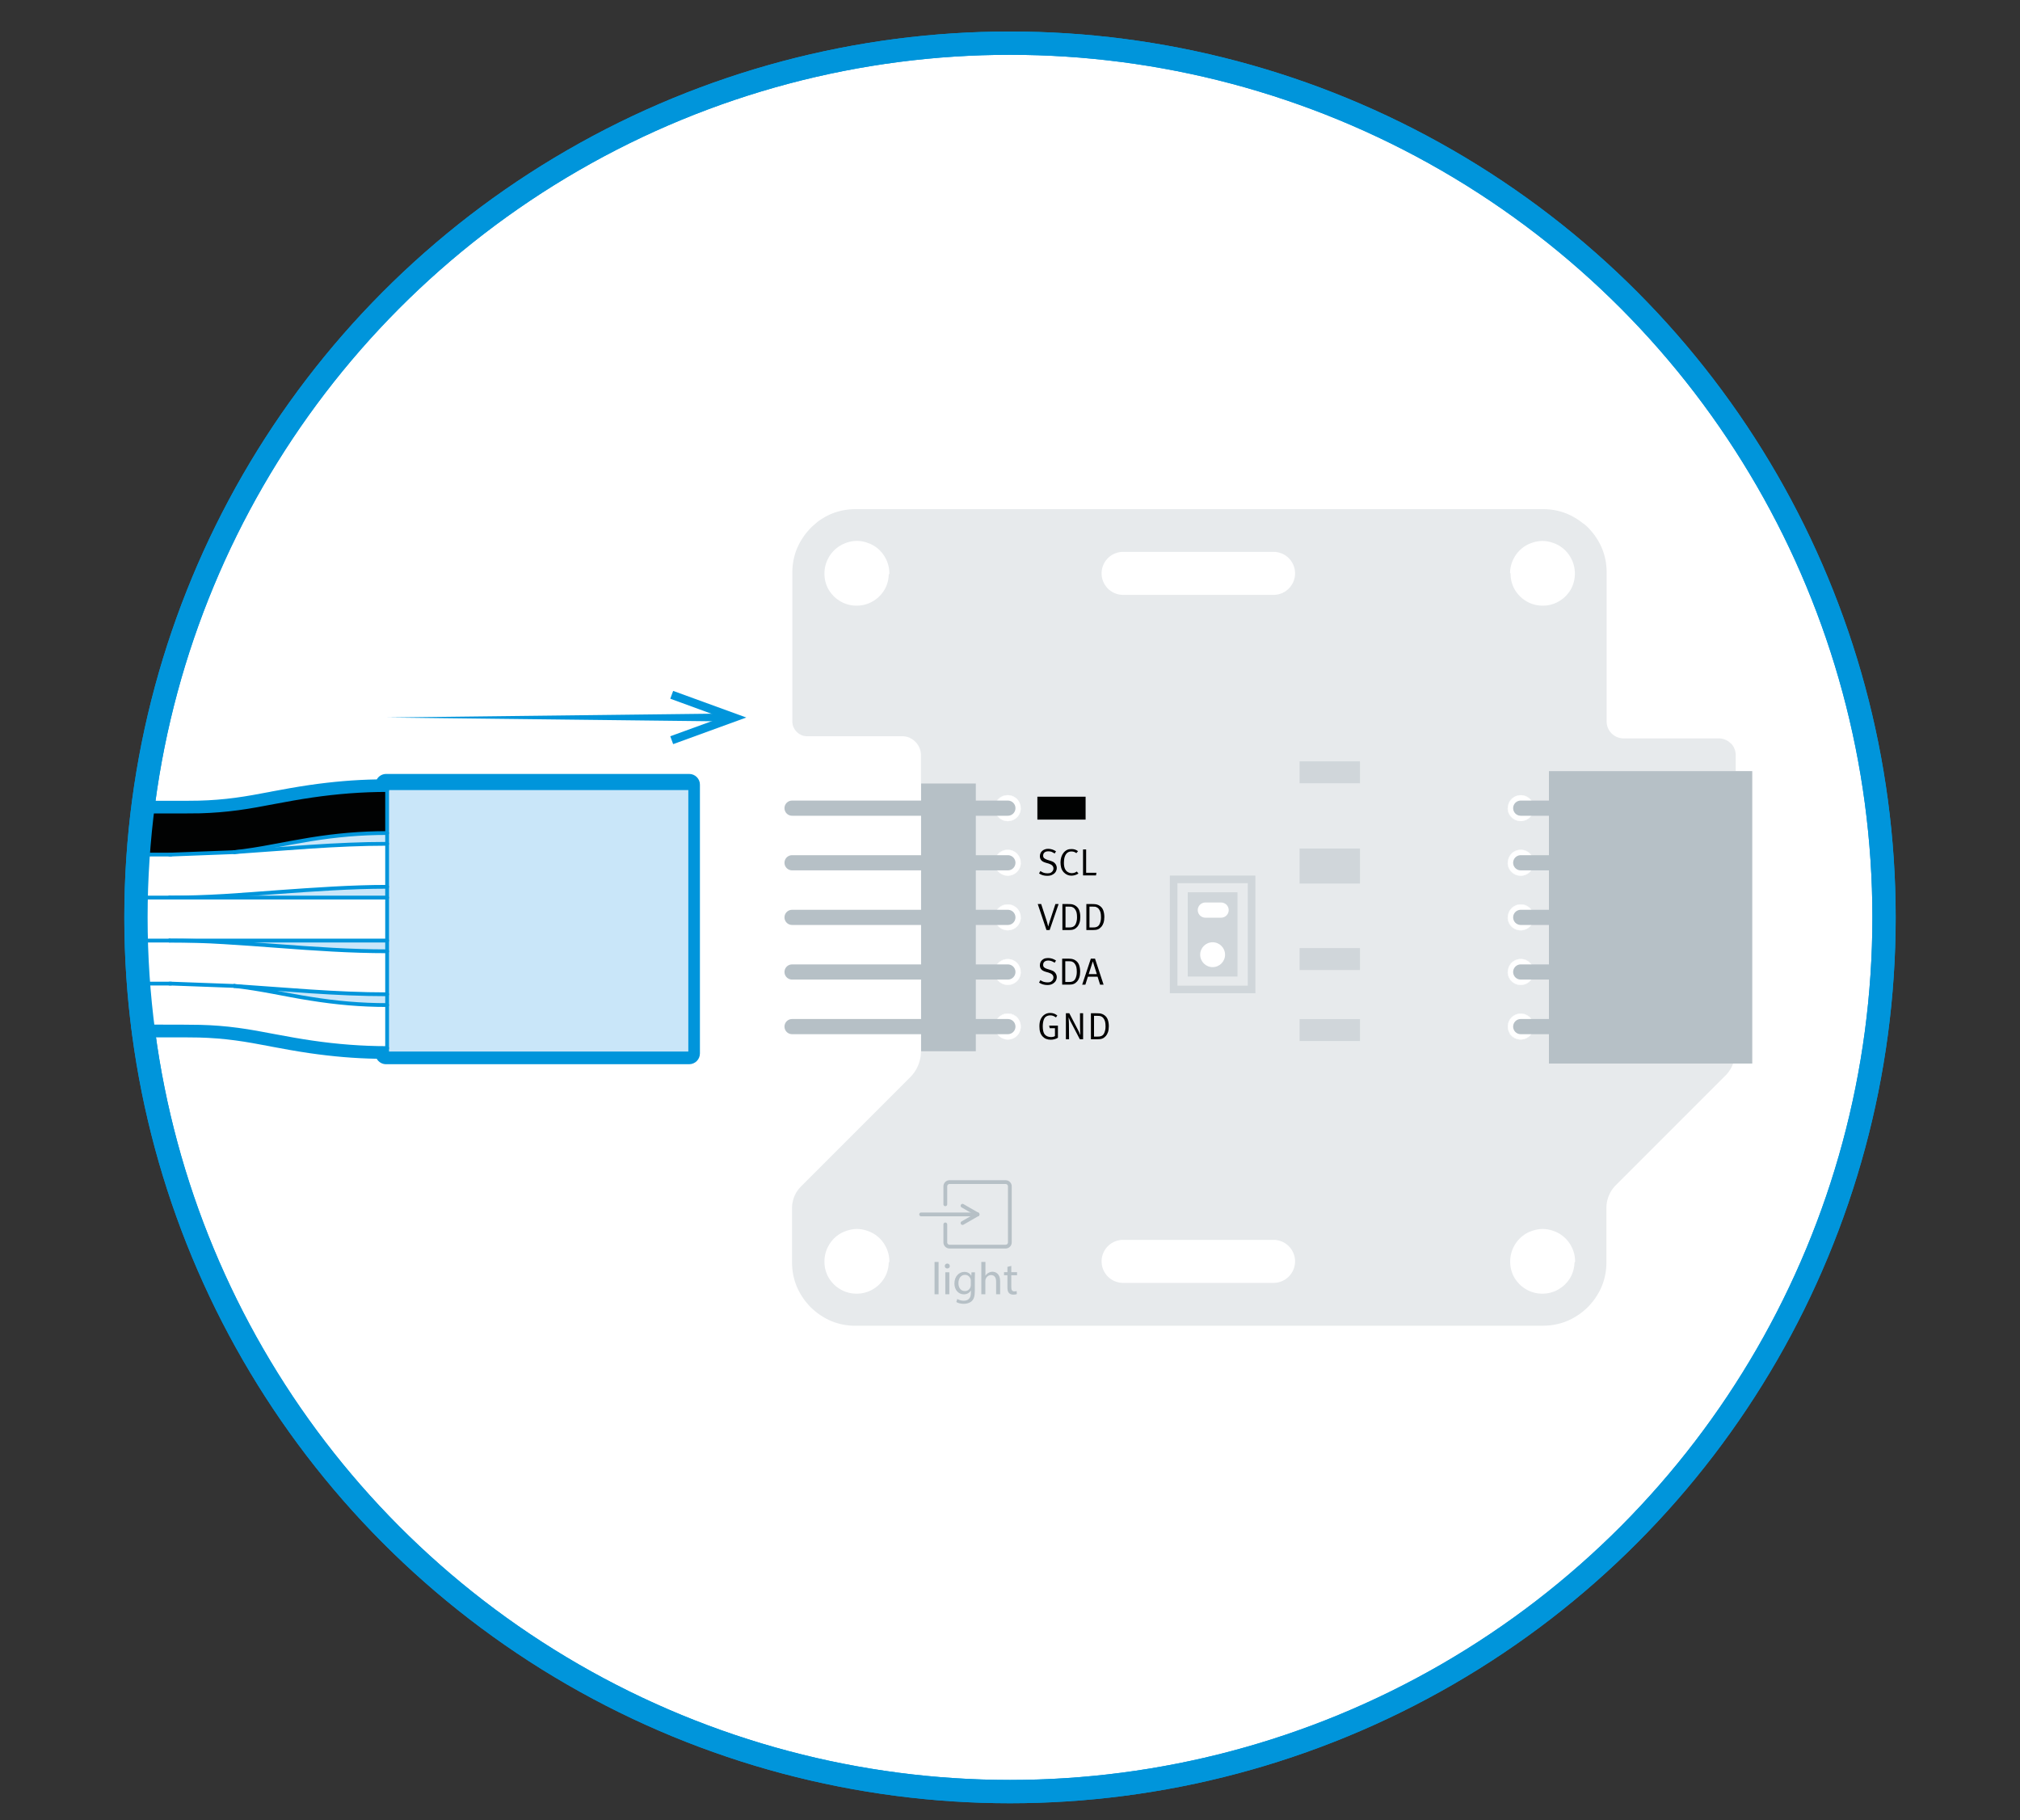 <?xml version="1.0" encoding="UTF-8"?>
<svg enable-background="new 0 0 266.38 240" version="1.1" viewBox="0 0 266.38 240" xml:space="preserve" xmlns="http://www.w3.org/2000/svg">
	<rect x="0" y="0" width="266.38" height="240" fill="#333333" stroke="none"/>
	<style type="text/css">
	.st0{fill:#FFFFFF;stroke:#0095DB;stroke-width:3.072;stroke-miterlimit:10;}
	.st1{fill:#C9E6F9;}
	.st2{fill:#0095DB;}
	.st3{fill:#010202;}
	.st4{fill:none;stroke:#0095DB;stroke-width:0.5;stroke-linecap:round;stroke-linejoin:round;}
	.st5{display:none;fill:none;stroke:#0095DB;stroke-width:0.5;stroke-linecap:round;stroke-linejoin:round;}
	.st6{fill:#FFFFFF;}
	.st7{fill:none;stroke:#0095DB;stroke-width:1.417;stroke-linecap:round;stroke-linejoin:round;}
	.st8{display:none;}
	.st9{display:inline;}
	.st10{display:inline;fill:#010202;}
	.st11{display:inline;fill:#E7EAEC;}
	.st12{display:inline;fill:#D0D6DA;}
	.st13{display:inline;fill:none;stroke:#D0D6DA;stroke-width:2;stroke-linecap:round;stroke-miterlimit:10;}
	.st14{fill:#E7EAEC;}
	.st15{fill:none;stroke:#0095DB;stroke-width:2;stroke-linecap:round;stroke-miterlimit:10;}
	.st16{fill:none;stroke:#B6C0C6;stroke-width:2;stroke-linecap:round;stroke-miterlimit:10;}
	.st17{fill:#B6C0C6;}
	.st18{display:inline;fill:none;stroke:#0095DB;stroke-width:2;stroke-linecap:round;stroke-miterlimit:10;}
	.st19{fill:none;stroke:#0095DB;stroke-width:3.072;stroke-miterlimit:10;}
	.st20{display:inline;fill:none;stroke:#B6C0C6;stroke-miterlimit:10;}
	.st21{display:inline;fill:#B6C0C6;}
	.st22{fill:none;stroke:#B6C0C6;stroke-width:0.5;stroke-linecap:round;stroke-miterlimit:10;}
	.st23{display:inline;fill:none;stroke:#D0D6DA;stroke-miterlimit:10;}
	.st24{display:inline;fill:#C9E6FA;stroke:#1C93D2;stroke-width:0.5;stroke-miterlimit:10;}
	.st25{display:inline;fill:#C9E6F9;stroke:#0095DB;stroke-width:0.5;stroke-miterlimit:10;}
	.st26{fill:#D0D6DA;}
	.st27{fill:#FFFFFF;stroke:#FFFFFF;stroke-width:2;stroke-linecap:round;stroke-miterlimit:10;}
	.st28{fill:none;stroke:#D0D6DA;stroke-miterlimit:10;}
	.st29{fill:none;stroke:#B6C0C6;stroke-width:1.493;stroke-linecap:round;stroke-miterlimit:10;}
	.st30{fill:none;stroke:#B6C0C6;stroke-width:1.493;stroke-linecap:round;stroke-miterlimit:10;}
	.st31{display:inline;fill:#FFFFFF;}
	.st32{display:inline;fill:#FFFFFF;stroke:#FFFFFF;stroke-width:2;stroke-linecap:round;stroke-miterlimit:10;}
</style>
	<circle class="st0" cx="133.19" cy="120.95" r="115.26" />
	<path class="st1" d="m50.92 139.6c-0.39 0-0.71-0.32-0.71-0.71-3.08-0.03-6.12-0.28-9.3-0.74-1.79-0.26-3.57-0.59-4.92-0.85l-0.25-0.05c-1.51-0.29-3.07-0.58-4.61-0.79-1.59-0.21-3.23-0.34-4.88-0.39-0.74-0.02-2.17-0.02-3.37-0.02h-4.15c-0.39 0-0.71-0.32-0.71-0.71v-28.34c0-0.39 0.32-0.71 0.71-0.71h4.15c1.21 0 2.63 0 3.37-0.02 1.64-0.04 3.28-0.17 4.88-0.39 1.53-0.2 3.07-0.5 4.57-0.78l0.29-0.05c1.44-0.27 3.15-0.59 4.93-0.85 3.18-0.47 6.23-0.71 9.3-0.74 0-0.39 0.32-0.71 0.71-0.71h39.97c0.39 0 0.71 0.32 0.71 0.71v35.43c0 0.39-0.32 0.71-0.71 0.71h-39.98z" />
	<path class="st2" d="m90.89 103.46v35.43h-39.97v-0.71c-3.33 0-6.61-0.26-9.9-0.74-1.64-0.24-3.27-0.53-4.9-0.84s-3.25-0.62-4.9-0.84-3.29-0.35-4.95-0.39c-0.74-0.02-2.15-0.02-3.36-0.02h-1.61-1.36 0.07-0.07-1.21v-28.35h1.19 0.1-0.1 1.38 1.61c1.21 0 2.62 0 3.36-0.02 1.66-0.04 3.31-0.17 4.95-0.39s3.27-0.53 4.9-0.84 3.26-0.6 4.9-0.84c3.29-0.48 6.57-0.74 9.9-0.74h0.01v-0.71h39.96m0-1.42h-39.97c-0.53 0-0.99 0.29-1.23 0.72-2.93 0.05-5.84 0.3-8.88 0.74-1.79 0.26-3.51 0.58-4.96 0.85l-0.29 0.06c-1.48 0.28-3.02 0.57-4.53 0.77-1.57 0.21-3.19 0.34-4.8 0.38-0.76 0.02-2.26 0.02-3.32 0.02h-0.99-0.62-1.38-1.19c-0.78 0-1.42 0.63-1.42 1.42v28.35c0 0.78 0.63 1.42 1.42 1.42h1.21 1.36 0.62 0.99c1.06 0 2.56 0 3.32 0.02 1.61 0.04 3.23 0.17 4.8 0.38 1.51 0.2 3.04 0.49 4.53 0.77l0.29 0.06c1.45 0.27 3.17 0.59 4.95 0.85 3.03 0.44 5.95 0.69 8.88 0.74 0.24 0.43 0.7 0.72 1.23 0.72h39.97c0.78 0 1.42-0.63 1.42-1.42v-35.43c0.01-0.78-0.63-1.42-1.41-1.42z" />
	<path class="st6" d="m51.05 132.51v5.67c-3.33 0-6.61-0.26-9.9-0.74-1.64-0.24-3.27-0.53-4.9-0.84s-3.25-0.62-4.9-0.84c-1.64-0.22-3.29-0.35-4.95-0.39-1.13-0.03-3.83-0.03-4.97-0.03h-1.17-1.4v-0.83-2s0-1.47 0-2v-0.83h1.76 1.74 0.18l8.36 0.31c1.69 0.19 3.36 0.47 5.03 0.78 1.66 0.31 3.32 0.64 5 0.9 3.42 0.55 6.65 0.84 10.12 0.84z" />
	<path class="st6" d="m51.05 125.42v5.67c-6.75 0-13.44-0.65-20.15-1.1l-8.36-0.31h-0.18-1.74-1.76v-0.83-2.01s0-1.47 0-2v-0.83h3.5c2.4 0 4.79 0.07 7.18 0.22 2.39 0.14 4.78 0.32 7.17 0.5 2.38 0.18 4.77 0.35 7.16 0.48s4.78 0.21 7.18 0.21z" />
	<path class="st6" d="m51.05 118.34v5.67h-32.19c0.01-0.02 0-0.03 0-0.04v-0.13-0.54-0.71-1.42s0-0.94 0-1.42v-0.7-0.54-0.13-0.03-0.01h1.76 1.74 28.69z" />
	<path class="st6" d="m51.05 111.25v5.67c-2.4 0-4.79 0.09-7.18 0.22s-4.78 0.3-7.16 0.47c-2.39 0.18-4.78 0.36-7.17 0.51-2.39 0.14-4.78 0.22-7.18 0.22h-1.74-1.76v-0.83s0-1.26 0-2.01 0-1.47 0-2 0-0.83 0-0.83h1.76 1.74 0.18l8.36-0.32c6.71-0.45 13.4-1.1 20.15-1.1z" />
	<path class="st3" d="m51.05 104.16v5.67c-3.47 0-6.69 0.29-10.12 0.84-1.67 0.27-3.34 0.59-5 0.9-1.67 0.32-3.34 0.59-5.03 0.78l-8.36 0.32h-0.18-1.74-1.76v-0.83-2.01s0-1.47 0-2 0-0.83 0-0.83h1.4 1.17c1.14 0 3.84 0.01 4.97-0.02 1.66-0.05 3.31-0.18 4.95-0.4 1.65-0.22 3.27-0.53 4.9-0.84s3.26-0.6 4.9-0.84c3.29-0.48 6.57-0.74 9.9-0.74z" />
	<path class="st7" d="m51.05 103.46h39.97" />
	<line class="st4" x1="30.9" x2="22.54" y1="129.99" y2="129.68" />
	<line class="st4" x1="30.9" x2="22.54" y1="112.35" y2="112.67" />
	<polygon class="st4" points="51.05 138.18 51.05 138.89 91.02 138.89 91.02 103.46 91.02 102.89 51.05 102.89 51.05 103.46 51.05 104.16 51.05 109.83 51.05 111.25 51.05 116.92 51.05 118.34 51.05 124.01 51.05 125.42 51.05 131.09 51.05 132.51" />
	<path class="st4" d="m18.86 107v0.83s0 1.25 0 2 0 1.48 0 2.01v0.83" />
	<path class="st4" d="m51.05 109.83c-3.47 0-6.69 0.29-10.12 0.84-1.67 0.27-3.34 0.59-5 0.9-1.67 0.32-3.34 0.59-5.03 0.78" />
	<path class="st4" d="m18.86 107h1.4 1.17c1.14 0 3.84 0.01 4.97-0.02 1.66-0.05 3.31-0.18 4.95-0.4 1.65-0.22 3.27-0.53 4.9-0.84s3.26-0.6 4.9-0.84c3.29-0.48 6.57-0.74 9.9-0.74" />
	<path class="st4" d="m18.86 118.34v-0.83s0-1.26 0-2.01 0-1.47 0-2 0-0.83 0-0.83" />
	<path class="st4" d="m22.36 118.34h-1.74-1.76" />
	<path class="st4" d="m18.86 112.67h1.76 1.74" />
	<path class="st4" d="m22.54 112.67h-0.18" />
	<path class="st4" d="m30.9 112.35c6.71-0.45 13.4-1.1 20.15-1.1" />
	<path class="st4" d="m51.05 131.09c-6.75 0-13.44-0.65-20.15-1.1" />
	<path class="st4" d="m18.86 124.01v0.83 2s0 1.47 0 2.01v0.83" />
	<path class="st4" d="m22.36 124.01c2.4 0 4.79 0.07 7.18 0.22 2.39 0.14 4.78 0.32 7.17 0.5 2.38 0.18 4.77 0.35 7.16 0.48s4.78 0.21 7.18 0.21" />
	<path class="st4" d="m22.36 129.68h-1.74-1.76" />
	<path class="st4" d="m18.86 135.34v-0.83-2s0-1.47 0-2v-0.83" />
	<path class="st4" d="m51.05 138.18c-3.33 0-6.61-0.26-9.9-0.74-1.64-0.24-3.27-0.53-4.9-0.84s-3.25-0.62-4.9-0.84c-1.64-0.22-3.29-0.35-4.95-0.39-1.13-0.03-3.83-0.03-4.97-0.03h-1.17-1.4" />
	<path class="st4" d="m18.86 124.01c0.01-0.02 0-0.03 0-0.04v-0.13-0.54-0.71-1.42s0-0.94 0-1.42v-0.7-0.54-0.13-0.03-0.01" />
	<path class="st4" d="m22.54 129.68h-0.18" />
	<path class="st4" d="m30.9 129.99c1.69 0.19 3.36 0.47 5.03 0.78 1.66 0.31 3.32 0.64 5 0.9 3.42 0.55 6.65 0.84 10.12 0.84" />
	<line class="st4" x1="22.36" x2="18.86" y1="124.01" y2="124.01" />
	<line class="st4" x1="51.05" x2="22.36" y1="124.01" y2="124.01" />
	<line class="st4" x1="22.36" x2="51.05" y1="118.34" y2="118.34" />
	<path class="st4" d="m51.05 116.92c-2.4 0-4.79 0.09-7.18 0.22s-4.78 0.3-7.16 0.47c-2.39 0.18-4.78 0.36-7.17 0.51-2.39 0.14-4.78 0.22-7.18 0.22" />
	<path class="st2" d="m51.05 94.6 44.24-0.52c0.28 0 0.52 0.22 0.52 0.51 0 0.28-0.22 0.52-0.51 0.52h-0.01l-44.24-0.51z" />
	<polygon class="st2" points="88.77 98.11 88.39 97.07 95.18 94.6 88.39 92.12 88.77 91.09 98.41 94.6" />
	<path class="st14" d="m231.07 101.67h-2.18v-2.07-0.08-0.08l-0.04-0.32-0.02-0.08-0.06-0.21-0.12-0.28-0.12-0.21-0.04-0.06-0.2-0.24-0.06-0.04-0.3-0.25-0.06-0.04-0.21-0.12-0.28-0.12-0.21-0.06-0.08-0.02-0.32-0.04h-0.08-0.08-12.47-0.08-0.08l-0.32-0.04-0.08-0.02-0.21-0.06-0.28-0.12-0.21-0.12-0.06-0.04-0.3-0.25-0.25-0.3-0.04-0.06-0.12-0.21-0.12-0.28-0.06-0.21-0.02-0.08-0.04-0.32v-0.08-0.08-19.49-0.29l-0.01-0.29-0.02-0.29-0.03-0.29-0.04-0.29-0.05-0.29-0.06-0.28-0.07-0.28-0.08-0.28-0.09-0.28-0.1-0.27-0.11-0.27-0.12-0.26-0.13-0.26-0.14-0.26-0.15-0.25-0.16-0.25-0.16-0.24-0.17-0.23-0.18-0.23-0.38-0.44-0.2-0.21-0.21-0.2-0.22-0.19-0.24-0.17-0.23-0.18-0.23-0.17-0.24-0.16-0.25-0.16-0.25-0.15-0.26-0.14-0.26-0.13-0.26-0.12-0.27-0.11-0.27-0.1-0.28-0.09-0.28-0.08-0.28-0.07-0.28-0.06-0.29-0.05-0.29-0.04-0.29-0.03-0.29-0.02-0.29-0.01h-0.29-90.43-0.29l-0.29 0.01-0.29 0.02-0.29 0.03-0.29 0.04-0.29 0.05-0.28 0.06-0.28 0.07-0.28 0.08-0.28 0.09-0.27 0.1-0.27 0.11-0.26 0.12-0.26 0.13-0.26 0.14-0.25 0.15-0.25 0.16-0.24 0.16-0.23 0.17-0.2 0.18-0.44 0.38-0.21 0.2-0.2 0.21-0.38 0.44-0.18 0.23-0.17 0.23-0.16 0.24-0.16 0.25-0.15 0.25-0.14 0.26-0.13 0.26-0.12 0.26-0.11 0.27-0.1 0.27-0.09 0.28-0.08 0.28-0.07 0.28-0.06 0.28-0.05 0.29-0.04 0.29-0.03 0.29-0.02 0.29-0.01 0.29v0.29 19.47 0.07 0.07l0.05 0.35 0.02 0.07 0.06 0.18 0.15 0.3 0.08 0.12 0.12 0.15 0.2 0.2 0.15 0.12 0.12 0.08 0.3 0.15 0.18 0.06 0.07 0.02 0.35 0.05h0.07 0.07 12.47 0.09 0.09l0.27 0.03 0.09 0.02 0.24 0.06 0.24 0.09 0.03 0.03 0.24 0.12 0.28 0.2 0.07 0.06 0.24 0.24 0.06 0.07 0.2 0.28 0.16 0.32 0.09 0.24 0.04 0.16 0.04 0.18 0.03 0.27v0.09 0.09 39.01 0.16l-0.02 0.32-0.02 0.16-0.06 0.32-0.08 0.32-0.1 0.32-0.12 0.3-0.14 0.3-0.16 0.28-0.18 0.28-0.2 0.26-0.11 0.13-0.22 0.24-14.43 14.43-0.27 0.3-0.24 0.33-0.07 0.11-0.07 0.12-0.18 0.36-0.1 0.26-0.08 0.26-0.09 0.39-0.04 0.26-0.02 0.28v0.14 7.05 0.29l0.01 0.29 0.02 0.29 0.03 0.29 0.04 0.29 0.05 0.29 0.06 0.28 0.07 0.28 0.08 0.28 0.09 0.28 0.1 0.27 0.11 0.27 0.12 0.26 0.13 0.26 0.14 0.26 0.15 0.25 0.16 0.25 0.16 0.24 0.17 0.23 0.18 0.23 0.38 0.44 0.2 0.21 0.21 0.2 0.44 0.38 0.23 0.18 0.23 0.17 0.24 0.16 0.25 0.16 0.25 0.15 0.26 0.14 0.26 0.13 0.26 0.12 0.27 0.11 0.27 0.1 0.28 0.09 0.28 0.08 0.28 0.07 0.28 0.06 0.29 0.05 0.29 0.04 0.29 0.03 0.29 0.02 0.29 0.01h0.29 90.43l0.58-0.02 0.29-0.02 0.29-0.03 0.29-0.04 0.29-0.05 0.28-0.06 0.28-0.07 0.28-0.08 0.28-0.09 0.27-0.1 0.27-0.11 0.26-0.12 0.26-0.13 0.26-0.14 0.25-0.15 0.25-0.16 0.24-0.16 0.23-0.17 0.23-0.18 0.44-0.38 0.21-0.2 0.2-0.21 0.38-0.44 0.18-0.23 0.17-0.23 0.16-0.24 0.16-0.25 0.15-0.25 0.14-0.26 0.13-0.26 0.12-0.26 0.11-0.27 0.1-0.27 0.09-0.28 0.08-0.28 0.07-0.28 0.06-0.28 0.05-0.29 0.04-0.29 0.03-0.29 0.02-0.29 0.01-0.29v-0.29-7.05-0.15l0.01-0.15 0.01-0.14 0.04-0.28 0.06-0.28 0.08-0.28 0.1-0.28 0.18-0.39 0.14-0.26 0.16-0.24 0.09-0.12 0.18-0.22 0.1-0.11 14.64-14.64 0.1-0.11 0.2-0.24 0.18-0.26 0.16-0.26 0.14-0.28 0.12-0.28 0.02-0.05h2.48v-38.56zm-113.87-25.89-0.02 0.3-0.04 0.3-0.06 0.28-0.08 0.28-0.1 0.28-0.06 0.14-0.06 0.13-0.14 0.26-0.08 0.13-0.08 0.12-0.18 0.24-0.09 0.11-0.2 0.22-0.1 0.1-0.22 0.2-0.24 0.18-0.24 0.16-0.13 0.08-0.26 0.14-0.13 0.06-0.14 0.06-0.28 0.1-0.28 0.08-0.28 0.06-0.3 0.04-0.3 0.02h-0.15-0.15l-0.3-0.02-0.3-0.04-0.28-0.06-0.28-0.08-0.28-0.1-0.14-0.06-0.13-0.06-0.26-0.14-0.13-0.08-0.24-0.16-0.24-0.18-0.22-0.2-0.1-0.1-0.2-0.22-0.09-0.11-0.18-0.24-0.08-0.12-0.08-0.13-0.14-0.26-0.06-0.13-0.06-0.14-0.1-0.28-0.08-0.28-0.06-0.28-0.04-0.3-0.02-0.3v-0.15-0.15l0.02-0.3 0.04-0.3 0.03-0.15 0.03-0.14 0.08-0.28 0.1-0.28 0.06-0.14 0.06-0.13 0.21-0.39 0.16-0.24 0.18-0.24 0.3-0.33 0.22-0.2 0.11-0.09 0.24-0.18 0.12-0.08 0.13-0.08 0.26-0.14 0.26-0.12 0.14-0.06 0.28-0.1 0.28-0.08 0.14-0.03 0.15-0.03 0.3-0.04 0.3-0.02h0.15l0.3 0.02 0.3 0.04 0.15 0.03 0.14 0.03 0.28 0.08 0.42 0.15 0.14 0.06 0.13 0.06 0.26 0.14 0.13 0.08 0.12 0.08 0.24 0.18 0.11 0.09 0.22 0.2 0.3 0.33 0.18 0.24 0.16 0.24 0.21 0.39 0.06 0.13 0.06 0.14 0.1 0.28 0.08 0.28 0.03 0.14 0.03 0.15 0.04 0.3 0.02 0.3v0.15l-0.08 0.16zm0 90.71-0.02 0.3-0.04 0.3-0.06 0.28-0.08 0.28-0.1 0.28-0.06 0.14-0.06 0.13-0.14 0.26-0.08 0.13-0.08 0.12-0.18 0.24-0.09 0.11-0.2 0.22-0.1 0.1-0.22 0.2-0.24 0.18-0.24 0.16-0.13 0.08-0.26 0.14-0.13 0.06-0.14 0.06-0.28 0.1-0.28 0.08-0.28 0.06-0.3 0.04-0.3 0.02h-0.15-0.15l-0.3-0.02-0.3-0.04-0.28-0.06-0.28-0.08-0.28-0.1-0.14-0.06-0.13-0.06-0.26-0.14-0.13-0.08-0.24-0.16-0.24-0.18-0.22-0.2-0.1-0.1-0.2-0.22-0.09-0.11-0.18-0.24-0.08-0.12-0.08-0.13-0.14-0.26-0.06-0.13-0.06-0.14-0.1-0.28-0.08-0.28-0.06-0.28-0.04-0.3-0.02-0.3v-0.15-0.15l0.02-0.3 0.04-0.3 0.03-0.15 0.03-0.14 0.08-0.28 0.1-0.28 0.06-0.14 0.06-0.13 0.21-0.39 0.16-0.24 0.18-0.24 0.3-0.33 0.22-0.2 0.11-0.09 0.24-0.18 0.12-0.08 0.13-0.08 0.26-0.14 0.13-0.06 0.14-0.06 0.42-0.15 0.28-0.08 0.14-0.03 0.15-0.03 0.3-0.04 0.3-0.02h0.15l0.3 0.02 0.3 0.04 0.15 0.03 0.14 0.03 0.28 0.08 0.42 0.15 0.26 0.12 0.26 0.14 0.13 0.08 0.12 0.08 0.24 0.18 0.11 0.09 0.22 0.2 0.3 0.33 0.18 0.24 0.16 0.24 0.21 0.39 0.06 0.13 0.06 0.14 0.1 0.28 0.08 0.28 0.03 0.14 0.03 0.15 0.04 0.3 0.02 0.3v0.15l-0.08 0.15zm81.93-91.01 0.02-0.3 0.04-0.3 0.03-0.15 0.03-0.14 0.08-0.28 0.1-0.28 0.06-0.14 0.06-0.13 0.21-0.39 0.16-0.24 0.18-0.24 0.3-0.33 0.22-0.2 0.11-0.09 0.24-0.18 0.12-0.08 0.13-0.08 0.26-0.14 0.26-0.12 0.42-0.15 0.28-0.08 0.14-0.03 0.15-0.03 0.3-0.04 0.3-0.02h0.15l0.3 0.02 0.3 0.04 0.15 0.03 0.14 0.03 0.28 0.08 0.42 0.15 0.26 0.12 0.26 0.14 0.13 0.08 0.12 0.08 0.24 0.18 0.11 0.09 0.22 0.2 0.3 0.33 0.18 0.24 0.16 0.24 0.21 0.39 0.06 0.13 0.06 0.14 0.1 0.28 0.08 0.28 0.03 0.14 0.03 0.15 0.04 0.3 0.02 0.3v0.15 0.15l-0.02 0.3-0.04 0.3-0.06 0.28-0.08 0.28-0.1 0.28-0.06 0.14-0.06 0.13-0.14 0.26-0.08 0.13-0.08 0.12-0.18 0.24-0.09 0.11-0.2 0.22-0.1 0.1-0.22 0.2-0.24 0.18-0.24 0.16-0.13 0.08-0.26 0.14-0.13 0.06-0.14 0.06-0.28 0.1-0.28 0.08-0.28 0.06-0.3 0.04-0.3 0.02h-0.15-0.15l-0.3-0.02-0.3-0.04-0.28-0.06-0.28-0.08-0.28-0.1-0.14-0.06-0.13-0.06-0.26-0.14-0.13-0.08-0.24-0.16-0.24-0.18-0.22-0.2-0.1-0.1-0.2-0.22-0.09-0.11-0.18-0.24-0.08-0.12-0.08-0.13-0.14-0.26-0.06-0.13-0.06-0.14-0.1-0.28-0.08-0.28-0.06-0.28-0.04-0.3-0.02-0.3v-0.15l-0.07-0.15zm-0.28 31.02v-0.06-0.06l0.05-0.3 0.06-0.18 0.04-0.1 0.18-0.3 0.04-0.05 0.2-0.2 0.1-0.08 0.3-0.18 0.1-0.04 0.18-0.06 0.3-0.05h0.06 0.06 0.06 0.06 0.06l0.3 0.05 0.18 0.06 0.1 0.04 0.3 0.18 0.1 0.08 0.2 0.2 0.04 0.05 0.18 0.3 0.04 0.1 0.06 0.18 0.05 0.3v0.06 0.06 0.06 0.06 0.06l-0.05 0.3-0.06 0.18-0.04 0.1-0.18 0.3-0.08 0.1-0.2 0.2-0.1 0.08-0.25 0.15-0.1 0.04-0.24 0.08-0.3 0.05h-0.06-0.06-0.06-0.06l-0.3-0.05-0.24-0.08-0.1-0.04-0.25-0.15-0.1-0.08-0.2-0.2-0.08-0.1-0.18-0.3-0.04-0.1-0.06-0.18-0.05-0.3v-0.06-0.06l0.04-0.06zm0 7.2v-0.06-0.06l0.05-0.3 0.06-0.18 0.04-0.1 0.18-0.3 0.08-0.1 0.16-0.16 0.1-0.08 0.3-0.18 0.1-0.04 0.18-0.06 0.3-0.05h0.06 0.06 0.06 0.06 0.06l0.3 0.05 0.18 0.06 0.1 0.04 0.3 0.18 0.1 0.08 0.16 0.16 0.08 0.1 0.18 0.3 0.04 0.1 0.06 0.18 0.05 0.3v0.06 0.06 0.06 0.06 0.06l-0.05 0.3-0.08 0.24-0.02 0.05-0.18 0.3-0.08 0.1-0.2 0.2-0.1 0.08-0.25 0.15-0.1 0.04-0.24 0.08-0.3 0.05h-0.06-0.06-0.06-0.06l-0.3-0.05-0.24-0.08-0.1-0.04-0.25-0.15-0.1-0.08-0.2-0.2-0.08-0.1-0.18-0.3-0.02-0.05-0.08-0.24-0.05-0.3v-0.06-0.06l0.04-0.06zm0 7.2v-0.06-0.06l0.05-0.3 0.06-0.18 0.04-0.1 0.18-0.3 0.08-0.1 0.16-0.16 0.1-0.08 0.3-0.18 0.1-0.04 0.18-0.06 0.3-0.05h0.06 0.06 0.06 0.06 0.06l0.3 0.05 0.18 0.06 0.1 0.04 0.3 0.18 0.1 0.08 0.16 0.16 0.08 0.1 0.18 0.3 0.04 0.1 0.06 0.18 0.05 0.3v0.06 0.06 0.06 0.06 0.06l-0.05 0.3-0.08 0.24-0.02 0.05-0.18 0.3-0.08 0.1-0.2 0.2-0.1 0.08-0.25 0.15-0.1 0.04-0.24 0.08-0.3 0.05h-0.06-0.06-0.06-0.06l-0.3-0.05-0.24-0.08-0.1-0.04-0.25-0.15-0.1-0.08-0.2-0.2-0.08-0.1-0.18-0.3-0.02-0.05-0.08-0.24-0.05-0.3v-0.06-0.06l0.04-0.06zm0 7.2v-0.06-0.06l0.05-0.3 0.06-0.18 0.04-0.1 0.18-0.3 0.08-0.1 0.16-0.16 0.1-0.08 0.3-0.18 0.1-0.04 0.18-0.06 0.3-0.05h0.06 0.06 0.06 0.06 0.06l0.3 0.05 0.18 0.06 0.1 0.04 0.3 0.18 0.1 0.08 0.16 0.16 0.08 0.1 0.18 0.3 0.04 0.1 0.06 0.18 0.05 0.3v0.06 0.06 0.06 0.06 0.06l-0.05 0.3-0.08 0.24-0.02 0.05-0.18 0.3-0.08 0.1-0.2 0.2-0.1 0.08-0.25 0.15-0.1 0.04-0.24 0.08-0.3 0.05h-0.06-0.06-0.06-0.06l-0.3-0.05-0.24-0.08-0.1-0.04-0.25-0.15-0.1-0.08-0.2-0.2-0.08-0.1-0.18-0.3-0.02-0.05-0.08-0.24-0.05-0.3v-0.06-0.06l0.04-0.06zm-64.24 7.32v0.06l-0.05 0.3-0.08 0.24-0.02 0.05-0.18 0.3-0.08 0.1-0.2 0.2-0.1 0.08-0.25 0.15-0.1 0.04-0.24 0.08-0.3 0.05h-0.06-0.06-0.06-0.06l-0.24-0.04-0.03-0.03-0.24-0.08-0.1-0.04-0.25-0.15-0.1-0.08-0.2-0.2-0.08-0.1-0.18-0.3-0.02-0.05-0.08-0.24-0.05-0.3v-0.06-0.06-0.06-0.06-0.06l0.05-0.3 0.06-0.18 0.04-0.1 0.18-0.3 0.08-0.1 0.16-0.16 0.1-0.08 0.3-0.18 0.1-0.04 0.18-0.06 0.3-0.05h0.06 0.06 0.06 0.06 0.06l0.3 0.05 0.18 0.06 0.1 0.04 0.3 0.18 0.1 0.08 0.16 0.16 0.08 0.1 0.18 0.3 0.04 0.1 0.06 0.18 0.05 0.3v0.06 0.06 0.06l0.01 0.08zm0-7.2v0.06l-0.05 0.3-0.06 0.18-0.04 0.1-0.18 0.3-0.08 0.1-0.2 0.2-0.1 0.08-0.25 0.15-0.1 0.04-0.24 0.08-0.3 0.05h-0.06-0.06-0.06-0.06l-0.3-0.05-0.24-0.08-0.1-0.04-0.25-0.15-0.1-0.08-0.2-0.2-0.08-0.1-0.18-0.3-0.04-0.1-0.06-0.18-0.05-0.3v-0.06-0.06-0.06-0.06-0.06l0.05-0.3 0.06-0.18 0.04-0.1 0.18-0.3 0.04-0.05 0.2-0.2 0.1-0.08 0.3-0.18 0.1-0.04 0.18-0.06 0.3-0.05h0.06 0.06 0.06 0.06 0.06l0.3 0.05 0.18 0.06 0.1 0.04 0.3 0.18 0.1 0.08 0.2 0.2 0.04 0.05 0.18 0.3 0.04 0.1 0.06 0.18 0.05 0.3v0.06 0.06 0.06l0.04 0.06zm0-7.2v0.06l-0.05 0.3-0.06 0.18-0.04 0.1-0.18 0.3-0.08 0.1-0.2 0.2-0.1 0.08-0.25 0.15-0.1 0.04-0.24 0.08-0.3 0.05h-0.06-0.06-0.06-0.06l-0.3-0.05-0.24-0.08-0.1-0.04-0.25-0.15-0.1-0.08-0.2-0.2-0.08-0.1-0.18-0.3-0.04-0.1-0.06-0.18-0.05-0.3v-0.06-0.06-0.06-0.06-0.06l0.05-0.3 0.06-0.18 0.04-0.1 0.18-0.3 0.08-0.1 0.16-0.16 0.1-0.08 0.3-0.18 0.1-0.04 0.18-0.06 0.3-0.05h0.06 0.06 0.06 0.06 0.06l0.3 0.05 0.18 0.06 0.1 0.04 0.3 0.18 0.1 0.08 0.16 0.16 0.08 0.1 0.18 0.3 0.04 0.1 0.06 0.18 0.05 0.3v0.06 0.06 0.06l0.04 0.06zm0-7.2v0.06l-0.05 0.3-0.06 0.18-0.04 0.1-0.18 0.3-0.08 0.1-0.2 0.2-0.1 0.08-0.25 0.15-0.1 0.04-0.24 0.08-0.3 0.05h-0.06-0.06-0.06-0.06l-0.3-0.05-0.24-0.08-0.1-0.04-0.25-0.15-0.1-0.08-0.2-0.2-0.08-0.1-0.18-0.3-0.04-0.1-0.06-0.18-0.05-0.3v-0.06-0.06-0.06-0.06-0.06l0.05-0.3 0.06-0.18 0.04-0.1 0.18-0.3 0.08-0.1 0.16-0.16 0.1-0.08 0.3-0.18 0.1-0.04 0.18-0.06 0.3-0.05h0.06 0.06 0.06 0.06 0.06l0.3 0.05 0.18 0.06 0.1 0.04 0.3 0.18 0.1 0.08 0.16 0.16 0.08 0.1 0.18 0.3 0.04 0.1 0.06 0.18 0.05 0.3v0.06 0.06 0.06l0.04 0.06zm0-7.2v0.06l-0.05 0.3-0.08 0.24-0.02 0.05-0.18 0.3-0.08 0.1-0.2 0.2-0.1 0.08-0.25 0.15-0.1 0.04-0.24 0.08-0.3 0.05h-0.06-0.06-0.06-0.06l-0.3-0.05-0.24-0.08-0.1-0.04-0.25-0.15-0.1-0.08-0.2-0.2-0.08-0.1-0.18-0.3-0.02-0.05-0.08-0.24-0.05-0.3v-0.06-0.06-0.06-0.06-0.06l0.05-0.3 0.06-0.18 0.04-0.1 0.18-0.3 0.08-0.1 0.16-0.16 0.1-0.08 0.3-0.18 0.1-0.04 0.18-0.06 0.3-0.05h0.06 0.06 0.06 0.06 0.06l0.3 0.05 0.18 0.06 0.1 0.04 0.3 0.18 0.1 0.08 0.16 0.16 0.08 0.1 0.18 0.3 0.04 0.1 0.06 0.18 0.05 0.3v0.06 0.06 0.06l0.04 0.06zm64.47 29.59-0.09-0.15-0.04-0.1-0.06-0.18-0.05-0.3v-0.06-0.06-0.06-0.06-0.06l0.05-0.3 0.06-0.18 0.04-0.1 0.18-0.3 0.08-0.1 0.16-0.16 0.1-0.08 0.3-0.18 0.1-0.04 0.18-0.06 0.3-0.05h0.06 0.06 0.06 0.06 0.06l0.3 0.05 0.18 0.06 0.1 0.04 0.3 0.18 0.1 0.08 0.16 0.16 0.08 0.1 0.18 0.3 0.04 0.1 0.06 0.18 0.05 0.3v0.06 0.06 0.06 0.06 0.06l-0.05 0.3-0.06 0.18-0.04 0.1-0.18 0.3-0.08 0.1-0.2 0.2-0.1 0.08-0.25 0.15-0.1 0.04-0.24 0.08-0.3 0.05h-0.06-0.06-0.06-0.06l-0.3-0.05-0.24-0.08-0.1-0.04-0.25-0.15-0.1-0.08-0.2-0.2-0.08-0.1-0.06-0.1 0.01-0.05zm8.55 30.28-0.02 0.3-0.04 0.3-0.06 0.28-0.08 0.28-0.1 0.28-0.06 0.14-0.06 0.13-0.14 0.26-0.08 0.13-0.08 0.12-0.18 0.24-0.09 0.11-0.2 0.22-0.1 0.1-0.22 0.2-0.24 0.18-0.24 0.16-0.13 0.08-0.26 0.14-0.13 0.06-0.14 0.06-0.28 0.1-0.28 0.08-0.28 0.06-0.3 0.04-0.3 0.02h-0.15-0.15l-0.3-0.02-0.3-0.04-0.28-0.06-0.28-0.08-0.28-0.1-0.14-0.06-0.13-0.06-0.26-0.14-0.13-0.08-0.24-0.16-0.24-0.18-0.22-0.2-0.1-0.1-0.2-0.22-0.09-0.11-0.18-0.24-0.08-0.12-0.08-0.13-0.14-0.26-0.06-0.13-0.06-0.14-0.1-0.28-0.08-0.28-0.06-0.28-0.04-0.3-0.02-0.3v-0.15-0.15l0.02-0.3 0.04-0.3 0.03-0.15 0.03-0.14 0.08-0.28 0.1-0.28 0.06-0.14 0.06-0.13 0.21-0.39 0.16-0.24 0.18-0.24 0.3-0.33 0.22-0.2 0.11-0.09 0.24-0.18 0.12-0.08 0.13-0.08 0.26-0.14 0.13-0.06 0.14-0.06 0.42-0.15 0.28-0.08 0.14-0.03 0.15-0.03 0.3-0.04 0.3-0.02h0.15l0.3 0.02 0.3 0.04 0.15 0.03 0.14 0.03 0.28 0.08 0.42 0.15 0.26 0.12 0.26 0.14 0.13 0.08 0.12 0.08 0.24 0.18 0.11 0.09 0.22 0.2 0.3 0.33 0.18 0.24 0.16 0.24 0.21 0.39 0.06 0.13 0.06 0.14 0.1 0.28 0.08 0.28 0.03 0.14 0.03 0.15 0.04 0.3 0.02 0.3v0.15l-0.08 0.15z" />
	<rect class="st3" x="136.8" y="105.04" width="6.36" height="3.02" />
	<path d="m138.22 111.91c0.36 0 0.71 0.11 1.04 0.33l-0.18 0.29c-0.17-0.11-0.31-0.18-0.43-0.23-0.12-0.04-0.26-0.06-0.4-0.06-0.22 0-0.39 0.05-0.51 0.15s-0.18 0.24-0.18 0.42c0 0.14 0.04 0.25 0.13 0.33s0.23 0.16 0.44 0.23l0.17 0.05 0.22 0.07c0.15 0.05 0.28 0.1 0.37 0.15s0.17 0.12 0.24 0.2 0.13 0.17 0.17 0.28 0.06 0.22 0.06 0.32c0 0.16-0.04 0.31-0.12 0.46s-0.2 0.27-0.35 0.36c-0.11 0.07-0.23 0.13-0.35 0.16s-0.26 0.05-0.42 0.05c-0.21 0-0.4-0.02-0.58-0.07s-0.35-0.13-0.52-0.24l0.18-0.32c0.14 0.1 0.29 0.18 0.44 0.23s0.31 0.07 0.48 0.07c0.13 0 0.24-0.01 0.32-0.03s0.16-0.06 0.23-0.12c0.16-0.12 0.25-0.29 0.25-0.49 0-0.3-0.21-0.51-0.62-0.64l-0.17-0.05-0.18-0.05c-0.16-0.05-0.28-0.09-0.37-0.14-0.09-0.04-0.17-0.1-0.24-0.17-0.14-0.15-0.21-0.34-0.21-0.56 0-0.14 0.03-0.28 0.08-0.4s0.13-0.23 0.23-0.31c0.1-0.09 0.21-0.15 0.35-0.2s0.26-0.07 0.43-0.07z" />
	<path d="m141.3 111.94c0.17 0 0.33 0.02 0.47 0.07s0.28 0.12 0.39 0.21l-0.22 0.26c-0.1-0.08-0.21-0.13-0.31-0.17-0.1-0.03-0.22-0.05-0.34-0.05-0.2 0-0.37 0.05-0.51 0.15s-0.25 0.25-0.33 0.44c-0.05 0.12-0.09 0.25-0.11 0.39s-0.04 0.32-0.04 0.52c0 0.17 0.01 0.3 0.03 0.41s0.04 0.21 0.08 0.31c0.09 0.22 0.21 0.38 0.38 0.48 0.16 0.1 0.34 0.16 0.54 0.16 0.13 0 0.24-0.02 0.35-0.05 0.11-0.04 0.21-0.09 0.32-0.17l0.22 0.27c-0.14 0.09-0.29 0.16-0.46 0.21s-0.33 0.07-0.5 0.07c-0.19 0-0.37-0.04-0.54-0.12s-0.32-0.19-0.46-0.34c-0.15-0.17-0.26-0.37-0.32-0.58-0.06-0.22-0.09-0.46-0.09-0.72 0-0.25 0.04-0.49 0.11-0.71s0.17-0.4 0.3-0.56 0.28-0.28 0.46-0.37 0.37-0.11 0.58-0.11z" />
	<path d="m142.82 111.99h0.41v3.08h1.36l-0.06 0.35h-1.71v-3.43z" />
	<path d="m136.85 119.19h0.45l0.72 2.2c0.02 0.08 0.05 0.15 0.07 0.23s0.04 0.15 0.06 0.23c0.02 0.07 0.03 0.13 0.05 0.19 0.01 0.06 0.02 0.09 0.03 0.12 0.01-0.04 0.03-0.13 0.07-0.25s0.08-0.28 0.14-0.47l0.74-2.25h0.42l-1.18 3.43h-0.42l-1.15-3.43z" />
	<path d="m140.1 119.19h0.68c0.13 0 0.25 0 0.35 0.01 0.1 0 0.19 0.02 0.27 0.03 0.08 0.02 0.16 0.05 0.24 0.08 0.08 0.04 0.16 0.08 0.24 0.14 0.2 0.14 0.35 0.33 0.44 0.58s0.14 0.54 0.14 0.88c0 0.3-0.04 0.56-0.11 0.77s-0.17 0.38-0.28 0.51c-0.08 0.08-0.15 0.15-0.23 0.21s-0.16 0.1-0.24 0.13-0.18 0.06-0.28 0.07-0.21 0.02-0.33 0.02h-0.89v-3.43zm0.41 0.33v2.76h0.41c0.09 0 0.18 0 0.26-0.01s0.16-0.02 0.24-0.05 0.14-0.06 0.21-0.11c0.06-0.05 0.12-0.11 0.17-0.19 0.08-0.13 0.13-0.28 0.17-0.44s0.06-0.33 0.06-0.52c0-0.26-0.02-0.48-0.06-0.65s-0.12-0.33-0.23-0.47c-0.06-0.07-0.11-0.12-0.17-0.16s-0.12-0.07-0.18-0.1c-0.07-0.02-0.13-0.04-0.21-0.04s-0.15-0.01-0.25-0.01h-0.42z" />
	<path d="m143.26 119.19h0.69c0.13 0 0.25 0 0.34 0.01 0.1 0 0.19 0.02 0.28 0.03 0.08 0.02 0.16 0.05 0.24 0.08 0.08 0.04 0.16 0.08 0.24 0.14 0.2 0.14 0.35 0.33 0.44 0.58s0.14 0.54 0.14 0.88c0 0.3-0.04 0.56-0.11 0.77s-0.17 0.38-0.28 0.51c-0.08 0.08-0.15 0.15-0.23 0.21s-0.16 0.1-0.24 0.13-0.18 0.06-0.28 0.07-0.21 0.02-0.33 0.02h-0.9v-3.43zm0.41 0.33v2.76h0.41c0.09 0 0.18 0 0.26-0.01s0.16-0.02 0.24-0.05c0.08-0.02 0.14-0.06 0.21-0.11s0.12-0.11 0.17-0.19c0.08-0.13 0.13-0.28 0.17-0.44s0.06-0.33 0.06-0.52c0-0.26-0.02-0.48-0.06-0.65s-0.12-0.33-0.23-0.47c-0.06-0.07-0.11-0.12-0.17-0.16s-0.12-0.07-0.18-0.1c-0.06-0.02-0.13-0.04-0.21-0.04s-0.16-0.01-0.25-0.01h-0.42z" />
	<path d="m138.22 126.31c0.36 0 0.71 0.11 1.04 0.33l-0.18 0.29c-0.17-0.11-0.31-0.18-0.43-0.22s-0.26-0.07-0.4-0.07c-0.22 0-0.39 0.05-0.51 0.15s-0.18 0.24-0.18 0.42c0 0.14 0.04 0.25 0.13 0.33s0.23 0.16 0.44 0.22l0.17 0.05 0.22 0.07c0.15 0.05 0.28 0.1 0.37 0.15s0.17 0.12 0.24 0.2 0.13 0.17 0.17 0.28 0.06 0.22 0.06 0.32c0 0.16-0.04 0.31-0.12 0.46s-0.2 0.27-0.35 0.37c-0.11 0.07-0.23 0.13-0.35 0.16s-0.26 0.05-0.42 0.05c-0.21 0-0.4-0.03-0.58-0.08s-0.35-0.13-0.52-0.24l0.18-0.32c0.14 0.1 0.29 0.18 0.44 0.22s0.31 0.07 0.48 0.07c0.13 0 0.24-0.01 0.32-0.03s0.16-0.06 0.23-0.12c0.16-0.12 0.25-0.29 0.25-0.49 0-0.3-0.21-0.51-0.62-0.64l-0.17-0.05-0.18-0.05c-0.16-0.05-0.28-0.09-0.37-0.14-0.09-0.04-0.17-0.1-0.24-0.17-0.14-0.15-0.21-0.34-0.21-0.56 0-0.14 0.03-0.28 0.08-0.4s0.13-0.23 0.23-0.31c0.1-0.09 0.21-0.15 0.35-0.2 0.11-0.02 0.26-0.05 0.43-0.05z" />
	<path d="m140.07 126.39h0.69c0.13 0 0.25 0 0.34 0.01 0.1 0 0.19 0.02 0.28 0.03 0.08 0.02 0.16 0.05 0.24 0.08 0.08 0.04 0.16 0.08 0.24 0.14 0.2 0.14 0.35 0.33 0.44 0.58s0.14 0.54 0.14 0.88c0 0.3-0.04 0.56-0.11 0.77s-0.17 0.38-0.28 0.51c-0.08 0.08-0.15 0.15-0.23 0.21s-0.16 0.1-0.24 0.13-0.18 0.06-0.28 0.07-0.21 0.02-0.33 0.02h-0.9v-3.43zm0.41 0.33v2.75h0.41c0.09 0 0.18 0 0.26-0.01s0.16-0.02 0.24-0.05c0.08-0.02 0.14-0.06 0.21-0.11 0.06-0.05 0.12-0.11 0.17-0.19 0.08-0.13 0.13-0.28 0.17-0.44s0.06-0.33 0.06-0.52c0-0.26-0.02-0.48-0.06-0.65s-0.12-0.33-0.23-0.47c-0.06-0.07-0.11-0.12-0.17-0.16s-0.12-0.07-0.18-0.09-0.13-0.04-0.21-0.04c-0.07-0.01-0.16-0.01-0.25-0.01h-0.42z" />
	<path d="m144.4 126.39 1.13 3.43h-0.46l-0.33-1.05h-1.28l-0.33 1.05h-0.42l1.14-3.43h0.55zm0.24 2.04-0.53-1.68-0.54 1.68h1.07z" />
	<path d="m138.49 133.55c0.36 0 0.67 0.11 0.94 0.34l-0.18 0.25c-0.14-0.1-0.27-0.17-0.38-0.21s-0.23-0.06-0.37-0.06c-0.2 0-0.38 0.05-0.53 0.14s-0.26 0.24-0.33 0.44c-0.09 0.26-0.13 0.55-0.13 0.87 0 0.23 0.02 0.43 0.06 0.61s0.1 0.32 0.18 0.43 0.2 0.2 0.35 0.27c0.15 0.06 0.31 0.1 0.48 0.1 0.22 0 0.4-0.04 0.54-0.13v-1.04h-0.69l-0.08-0.34h1.16v1.6c-0.12 0.08-0.27 0.14-0.44 0.19s-0.34 0.07-0.52 0.07c-0.44 0-0.79-0.14-1.06-0.43-0.15-0.16-0.26-0.35-0.32-0.56-0.07-0.21-0.1-0.47-0.1-0.77 0-0.33 0.04-0.62 0.13-0.85s0.22-0.43 0.4-0.59c0.24-0.22 0.54-0.33 0.89-0.33z" />
	<path d="m140.54 133.59h0.47l1.14 2.19c0.04 0.09 0.08 0.17 0.13 0.26s0.07 0.16 0.1 0.23 0.05 0.12 0.07 0.17c0.02 0.04 0.02 0.03 0.02-0.03-0.01-0.06-0.01-0.14-0.02-0.24 0-0.1-0.01-0.21-0.01-0.34s-0.01-0.25-0.01-0.37l-0.01-1.87h0.41v3.43h-0.43l-1.1-2.1c-0.06-0.1-0.11-0.2-0.16-0.3s-0.09-0.19-0.12-0.26c-0.04-0.08-0.06-0.14-0.08-0.19s-0.03-0.04-0.02 0.01c0 0.05 0.01 0.13 0.01 0.22 0.01 0.09 0.01 0.19 0.02 0.3s0.01 0.22 0.01 0.33l0.02 1.99h-0.42v-3.43z" />
	<path d="m143.86 133.59h0.68c0.13 0 0.25 0 0.35 0.01 0.1 0 0.19 0.02 0.27 0.03 0.08 0.02 0.16 0.05 0.24 0.08 0.08 0.04 0.16 0.08 0.24 0.14 0.2 0.14 0.35 0.33 0.44 0.58s0.14 0.54 0.14 0.88c0 0.3-0.04 0.56-0.11 0.77s-0.17 0.38-0.28 0.51c-0.08 0.08-0.15 0.15-0.23 0.21s-0.16 0.1-0.24 0.13-0.18 0.06-0.28 0.07-0.21 0.02-0.33 0.02h-0.89v-3.43zm0.41 0.33v2.75h0.41c0.09 0 0.18 0 0.26-0.01s0.16-0.02 0.24-0.05c0.08-0.02 0.14-0.06 0.21-0.11 0.06-0.05 0.12-0.11 0.17-0.19 0.08-0.13 0.13-0.28 0.17-0.44s0.06-0.33 0.06-0.52c0-0.26-0.02-0.48-0.06-0.65s-0.12-0.33-0.23-0.47c-0.06-0.07-0.11-0.12-0.17-0.16s-0.12-0.07-0.18-0.09c-0.07-0.02-0.13-0.04-0.21-0.04-0.07-0.01-0.15-0.01-0.25-0.01h-0.42z" />
	<polygon class="st14" points="134.61 135.42 134.61 135.48 134.6 135.54 134.59 135.6 134.58 135.66 134.57 135.71 134.56 135.77 134.54 135.83 134.52 135.89 134.5 135.94 134.48 136 134.46 136.05 134.43 136.1 134.41 136.16 134.38 136.21 134.35 136.26 134.32 136.31 134.28 136.36 134.25 136.4 134.21 136.45 134.17 136.49 134.13 136.54 134.09 136.58 134.04 136.62 134 136.66 133.95 136.69 133.91 136.73 133.86 136.76 133.81 136.79 133.76 136.82 133.71 136.85 133.65 136.88 133.6 136.9 133.54 136.93 133.49 136.95 133.43 136.97 133.38 136.98 133.32 137 133.26 137.01 133.2 137.02 133.15 137.03 133.09 137.04 133.03 137.04 132.97 137.05 132.91 137.05 132.85 137.05 132.79 137.04 132.73 137.04 132.68 137.03 132.62 137.02 132.56 137.01 132.5 137 132.44 136.98 132.39 136.97 132.33 136.95 132.28 136.93 132.22 136.9 132.17 136.88 132.12 136.85 132.06 136.82 132.01 136.79 131.96 136.76 131.92 136.73 131.87 136.69 131.82 136.66 131.78 136.62 131.73 136.58 131.69 136.54 131.65 136.49 131.61 136.45 131.58 136.4 131.54 136.36 131.51 136.31 131.47 136.26 131.44 136.21 131.41 136.16 131.39 136.1 131.36 136.05 131.34 136 131.32 135.94 131.3 135.89 131.28 135.83 131.26 135.77 131.25 135.71 131.24 135.66 131.23 135.6 131.22 135.54 131.21 135.48 131.21 135.42 131.21 135.36 131.21 135.3 131.21 135.24 131.22 135.19 131.22 135.13 131.23 135.07 131.24 135.01 131.26 134.95 131.27 134.9 131.29 134.84 131.31 134.78 131.33 134.73 131.35 134.67 131.37 134.62 131.4 134.57 131.43 134.51 131.46 134.46 131.49 134.41 131.52 134.37 131.56 134.32 131.59 134.27 131.63 134.23 131.67 134.18 131.71 134.14 131.76 134.1 131.8 134.06 131.85 134.02 131.89 133.99 131.94 133.95 131.99 133.92 132.04 133.89 132.09 133.86 132.14 133.83 132.2 133.81 132.25 133.78 132.3 133.76 132.36 133.74 132.42 133.72 132.47 133.7 132.53 133.69 132.59 133.68 132.65 133.67 132.7 133.66 132.76 133.65 132.82 133.65 132.88 133.65 132.94 133.65 133 133.65 133.06 133.65 133.12 133.66 133.18 133.67 133.23 133.68 133.29 133.69 133.35 133.7 133.41 133.72 133.46 133.74 133.52 133.76 133.57 133.78 133.63 133.81 133.68 133.83 133.73 133.86 133.78 133.89 133.83 133.92 133.88 133.95 133.93 133.99 133.98 134.02 134.02 134.06 134.07 134.1 134.11 134.14 134.15 134.18 134.19 134.23 134.23 134.27 134.26 134.32 134.3 134.37 134.33 134.41 134.36 134.46 134.39 134.51 134.42 134.57 134.45 134.62 134.47 134.67 134.49 134.73 134.51 134.78 134.53 134.84 134.55 134.9 134.57 134.95 134.58 135.01 134.59 135.07 134.6 135.13 134.6 135.19 134.61 135.24 134.61 135.3 134.61 135.36" />
	<polygon class="st14" points="134.61 128.22 134.61 128.28 134.6 128.34 134.59 128.4 134.58 128.46 134.57 128.51 134.56 128.57 134.54 128.63 134.52 128.69 134.5 128.74 134.48 128.8 134.46 128.85 134.43 128.9 134.41 128.96 134.38 129.01 134.35 129.06 134.32 129.11 134.28 129.16 134.25 129.2 134.21 129.25 134.17 129.29 134.13 129.34 134.09 129.38 134.04 129.42 134 129.46 133.95 129.49 133.91 129.53 133.86 129.56 133.81 129.59 133.76 129.62 133.71 129.65 133.65 129.68 133.6 129.7 133.54 129.73 133.49 129.75 133.43 129.77 133.38 129.78 133.32 129.8 133.26 129.81 133.2 129.82 133.15 129.83 133.09 129.84 133.03 129.84 132.97 129.85 132.91 129.85 132.85 129.85 132.79 129.84 132.73 129.84 132.68 129.83 132.62 129.82 132.56 129.81 132.5 129.8 132.44 129.78 132.39 129.77 132.33 129.75 132.28 129.73 132.22 129.7 132.17 129.68 132.12 129.65 132.06 129.62 132.01 129.59 131.96 129.56 131.92 129.53 131.87 129.49 131.82 129.46 131.78 129.42 131.73 129.38 131.69 129.34 131.65 129.29 131.61 129.25 131.58 129.2 131.54 129.16 131.51 129.11 131.47 129.06 131.44 129.01 131.41 128.96 131.39 128.9 131.36 128.85 131.34 128.8 131.32 128.74 131.3 128.69 131.28 128.63 131.26 128.57 131.25 128.51 131.24 128.46 131.23 128.4 131.22 128.34 131.21 128.28 131.21 128.22 131.21 128.16 131.21 128.1 131.21 128.04 131.22 127.99 131.22 127.93 131.23 127.87 131.24 127.81 131.26 127.75 131.27 127.7 131.29 127.64 131.31 127.58 131.33 127.53 131.35 127.47 131.37 127.42 131.4 127.37 131.43 127.31 131.46 127.26 131.49 127.21 131.52 127.17 131.56 127.12 131.59 127.07 131.63 127.03 131.67 126.98 131.71 126.94 131.76 126.9 131.8 126.86 131.85 126.82 131.89 126.79 131.94 126.75 131.99 126.72 132.04 126.69 132.09 126.66 132.14 126.63 132.2 126.61 132.25 126.58 132.3 126.56 132.36 126.54 132.42 126.52 132.47 126.5 132.53 126.49 132.59 126.48 132.65 126.47 132.7 126.46 132.76 126.45 132.82 126.45 132.88 126.45 132.94 126.45 133 126.45 133.06 126.45 133.12 126.46 133.18 126.47 133.23 126.48 133.29 126.49 133.35 126.5 133.41 126.52 133.46 126.54 133.52 126.56 133.57 126.58 133.63 126.61 133.68 126.63 133.73 126.66 133.78 126.69 133.83 126.72 133.88 126.75 133.93 126.79 133.98 126.82 134.02 126.86 134.07 126.9 134.11 126.94 134.15 126.98 134.19 127.03 134.23 127.07 134.26 127.12 134.3 127.17 134.33 127.21 134.36 127.26 134.39 127.31 134.42 127.37 134.45 127.42 134.47 127.47 134.49 127.53 134.51 127.58 134.53 127.64 134.55 127.7 134.57 127.75 134.58 127.81 134.59 127.87 134.6 127.93 134.6 127.99 134.61 128.04 134.61 128.1 134.61 128.16" />
	<polygon class="st14" points="134.61 121.02 134.61 121.08 134.6 121.14 134.59 121.2 134.58 121.26 134.57 121.31 134.56 121.37 134.54 121.43 134.52 121.49 134.5 121.54 134.48 121.6 134.46 121.65 134.43 121.7 134.41 121.76 134.38 121.81 134.35 121.86 134.32 121.91 134.28 121.96 134.25 122 134.21 122.05 134.17 122.09 134.13 122.14 134.09 122.18 134.04 122.22 134 122.26 133.95 122.29 133.91 122.33 133.86 122.36 133.81 122.39 133.76 122.42 133.71 122.45 133.65 122.48 133.6 122.5 133.54 122.53 133.49 122.55 133.43 122.57 133.38 122.58 133.32 122.6 133.26 122.61 133.2 122.62 133.15 122.63 133.09 122.64 133.03 122.64 132.97 122.65 132.91 122.65 132.85 122.65 132.79 122.64 132.73 122.64 132.68 122.63 132.62 122.62 132.56 122.61 132.5 122.6 132.44 122.58 132.39 122.57 132.33 122.55 132.28 122.53 132.22 122.5 132.17 122.48 132.12 122.45 132.06 122.42 132.01 122.39 131.96 122.36 131.92 122.33 131.87 122.29 131.82 122.26 131.78 122.22 131.73 122.18 131.69 122.14 131.65 122.09 131.61 122.05 131.58 122 131.54 121.96 131.51 121.91 131.47 121.86 131.44 121.81 131.41 121.76 131.39 121.7 131.36 121.65 131.34 121.6 131.32 121.54 131.3 121.49 131.28 121.43 131.26 121.37 131.25 121.31 131.24 121.26 131.23 121.2 131.22 121.14 131.21 121.08 131.21 121.02 131.21 120.96 131.21 120.9 131.21 120.85 131.22 120.79 131.22 120.73 131.23 120.67 131.24 120.61 131.26 120.55 131.27 120.5 131.29 120.44 131.31 120.38 131.33 120.33 131.35 120.27 131.37 120.22 131.4 120.17 131.43 120.11 131.46 120.06 131.49 120.01 131.52 119.97 131.56 119.92 131.59 119.87 131.63 119.83 131.67 119.78 131.71 119.74 131.76 119.7 131.8 119.66 131.85 119.62 131.89 119.59 131.94 119.55 131.99 119.52 132.04 119.49 132.09 119.46 132.14 119.43 132.2 119.41 132.25 119.38 132.3 119.36 132.36 119.34 132.42 119.32 132.47 119.3 132.53 119.29 132.59 119.28 132.65 119.27 132.7 119.26 132.76 119.25 132.82 119.25 132.88 119.25 132.94 119.25 133 119.25 133.06 119.25 133.12 119.26 133.18 119.27 133.23 119.28 133.29 119.29 133.35 119.3 133.41 119.32 133.46 119.34 133.52 119.36 133.57 119.38 133.63 119.41 133.68 119.43 133.73 119.46 133.78 119.49 133.83 119.52 133.88 119.55 133.93 119.59 133.98 119.62 134.02 119.66 134.07 119.7 134.11 119.74 134.15 119.78 134.19 119.83 134.23 119.87 134.26 119.92 134.3 119.97 134.33 120.01 134.36 120.06 134.39 120.11 134.42 120.17 134.45 120.22 134.47 120.27 134.49 120.33 134.51 120.38 134.53 120.44 134.55 120.5 134.57 120.55 134.58 120.61 134.59 120.67 134.6 120.73 134.6 120.79 134.61 120.85 134.61 120.9 134.61 120.96" />
	<polygon class="st14" points="134.61 113.82 134.61 113.88 134.6 113.94 134.59 114 134.58 114.06 134.57 114.11 134.56 114.17 134.54 114.23 134.52 114.29 134.5 114.34 134.48 114.4 134.46 114.45 134.43 114.5 134.41 114.56 134.38 114.61 134.35 114.66 134.32 114.71 134.28 114.76 134.25 114.8 134.21 114.85 134.17 114.89 134.13 114.94 134.09 114.98 134.04 115.02 134 115.06 133.95 115.09 133.91 115.13 133.86 115.16 133.81 115.19 133.76 115.22 133.71 115.25 133.65 115.28 133.6 115.3 133.54 115.33 133.49 115.35 133.43 115.37 133.38 115.38 133.32 115.4 133.26 115.41 133.2 115.42 133.15 115.43 133.09 115.44 133.03 115.44 132.97 115.45 132.91 115.45 132.85 115.45 132.79 115.44 132.73 115.44 132.68 115.43 132.62 115.42 132.56 115.41 132.5 115.4 132.44 115.38 132.39 115.37 132.33 115.35 132.28 115.33 132.22 115.3 132.17 115.28 132.12 115.25 132.06 115.22 132.01 115.19 131.96 115.16 131.92 115.13 131.87 115.09 131.82 115.06 131.78 115.02 131.73 114.98 131.69 114.94 131.65 114.89 131.61 114.85 131.58 114.8 131.54 114.76 131.51 114.71 131.47 114.66 131.44 114.61 131.41 114.56 131.39 114.5 131.36 114.45 131.34 114.4 131.32 114.34 131.3 114.29 131.28 114.23 131.26 114.17 131.25 114.11 131.24 114.06 131.23 114 131.22 113.94 131.21 113.88 131.21 113.82 131.21 113.76 131.21 113.7 131.21 113.64 131.22 113.59 131.22 113.53 131.23 113.47 131.24 113.41 131.26 113.35 131.27 113.3 131.29 113.24 131.31 113.18 131.33 113.13 131.35 113.07 131.37 113.02 131.4 112.97 131.43 112.91 131.46 112.86 131.49 112.81 131.52 112.77 131.56 112.72 131.59 112.67 131.63 112.63 131.67 112.58 131.71 112.54 131.76 112.5 131.8 112.46 131.85 112.42 131.89 112.39 131.94 112.35 131.99 112.32 132.04 112.29 132.09 112.26 132.14 112.23 132.2 112.21 132.25 112.18 132.3 112.16 132.36 112.14 132.42 112.12 132.47 112.1 132.53 112.09 132.59 112.08 132.65 112.07 132.7 112.06 132.76 112.05 132.82 112.05 132.88 112.05 132.94 112.05 133 112.05 133.06 112.05 133.12 112.06 133.18 112.07 133.23 112.08 133.29 112.09 133.35 112.1 133.41 112.12 133.46 112.14 133.52 112.16 133.57 112.18 133.63 112.21 133.68 112.23 133.73 112.26 133.78 112.29 133.83 112.32 133.88 112.35 133.93 112.39 133.98 112.42 134.02 112.46 134.07 112.5 134.11 112.54 134.15 112.58 134.19 112.63 134.23 112.67 134.26 112.72 134.3 112.77 134.33 112.81 134.36 112.86 134.39 112.91 134.42 112.97 134.45 113.02 134.47 113.07 134.49 113.13 134.51 113.18 134.53 113.24 134.55 113.3 134.57 113.35 134.58 113.41 134.59 113.47 134.6 113.53 134.6 113.59 134.61 113.64 134.61 113.7 134.61 113.76" />
	<polygon class="st14" points="134.61 106.62 134.61 106.68 134.6 106.74 134.59 106.8 134.58 106.86 134.57 106.91 134.56 106.97 134.54 107.03 134.52 107.09 134.5 107.14 134.48 107.2 134.46 107.25 134.43 107.3 134.41 107.36 134.38 107.41 134.35 107.46 134.32 107.51 134.28 107.56 134.25 107.6 134.21 107.65 134.17 107.69 134.13 107.74 134.09 107.78 134.04 107.82 134 107.86 133.95 107.89 133.91 107.93 133.86 107.96 133.81 107.99 133.76 108.02 133.71 108.05 133.65 108.08 133.6 108.1 133.54 108.13 133.49 108.15 133.43 108.17 133.38 108.18 133.32 108.2 133.26 108.21 133.2 108.22 133.15 108.23 133.09 108.24 133.03 108.25 132.97 108.25 132.91 108.25 132.85 108.25 132.79 108.25 132.73 108.24 132.68 108.23 132.62 108.22 132.56 108.21 132.5 108.2 132.44 108.18 132.39 108.17 132.33 108.15 132.28 108.13 132.22 108.1 132.17 108.08 132.12 108.05 132.06 108.02 132.01 107.99 131.96 107.96 131.92 107.93 131.87 107.89 131.82 107.86 131.78 107.82 131.73 107.78 131.69 107.74 131.65 107.69 131.61 107.65 131.58 107.6 131.54 107.56 131.51 107.51 131.47 107.46 131.44 107.41 131.41 107.36 131.39 107.3 131.36 107.25 131.34 107.2 131.32 107.14 131.3 107.09 131.28 107.03 131.26 106.97 131.25 106.91 131.24 106.86 131.23 106.8 131.22 106.74 131.21 106.68 131.21 106.62 131.21 106.56 131.21 106.5 131.21 106.44 131.22 106.39 131.22 106.33 131.23 106.27 131.24 106.21 131.26 106.15 131.27 106.1 131.29 106.04 131.31 105.98 131.33 105.93 131.35 105.87 131.37 105.82 131.4 105.77 131.43 105.71 131.46 105.66 131.49 105.61 131.52 105.57 131.56 105.52 131.59 105.47 131.63 105.43 131.67 105.38 131.71 105.34 131.76 105.3 131.8 105.26 131.85 105.22 131.89 105.19 131.94 105.15 131.99 105.12 132.04 105.09 132.09 105.06 132.14 105.03 132.2 105 132.25 104.98 132.3 104.96 132.36 104.94 132.42 104.92 132.47 104.9 132.53 104.89 132.59 104.88 132.65 104.87 132.7 104.86 132.76 104.85 132.82 104.85 132.88 104.85 132.94 104.85 133 104.85 133.06 104.85 133.12 104.86 133.18 104.87 133.23 104.88 133.29 104.89 133.35 104.9 133.41 104.92 133.46 104.94 133.52 104.96 133.57 104.98 133.63 105 133.68 105.03 133.73 105.06 133.78 105.09 133.83 105.12 133.88 105.15 133.93 105.19 133.98 105.22 134.02 105.26 134.07 105.3 134.11 105.34 134.15 105.38 134.19 105.43 134.23 105.47 134.26 105.52 134.3 105.57 134.33 105.61 134.36 105.66 134.39 105.71 134.42 105.77 134.45 105.82 134.47 105.87 134.49 105.93 134.51 105.98 134.53 106.04 134.55 106.1 134.57 106.15 134.58 106.21 134.59 106.27 134.6 106.33 134.6 106.39 134.61 106.44 134.61 106.5 134.61 106.56" />
	<polygon class="st14" points="198.85 113.7 198.85 113.64 198.85 113.59 198.86 113.53 198.87 113.47 198.88 113.41 198.89 113.35 198.91 113.3 198.92 113.24 198.94 113.18 198.96 113.13 198.98 113.07 199.01 113.02 199.03 112.97 199.06 112.91 199.09 112.86 199.12 112.81 199.16 112.77 199.19 112.72 199.23 112.67 199.27 112.63 199.31 112.58 199.35 112.54 199.39 112.5 199.43 112.46 199.48 112.42 199.53 112.39 199.57 112.35 199.62 112.32 199.67 112.29 199.72 112.26 199.78 112.23 199.83 112.21 199.88 112.18 199.94 112.16 199.99 112.14 200.05 112.12 200.11 112.1 200.16 112.09 200.22 112.08 200.28 112.07 200.34 112.06 200.4 112.05 200.46 112.05 200.52 112.05 200.57 112.05 200.63 112.05 200.69 112.05 200.75 112.06 200.81 112.07 200.87 112.08 200.93 112.09 200.98 112.1 201.04 112.12 201.1 112.14 201.15 112.16 201.21 112.18 201.26 112.21 201.31 112.23 201.37 112.26 201.42 112.29 201.47 112.32 201.52 112.35 201.56 112.39 201.61 112.42 201.66 112.46 201.7 112.5 201.74 112.54 201.78 112.58 201.82 112.63 201.86 112.67 201.9 112.72 201.93 112.77 201.97 112.81 202 112.86 202.03 112.91 202.06 112.97 202.08 113.02 202.11 113.07 202.13 113.13 202.15 113.18 202.17 113.24 202.18 113.3 202.2 113.35 202.21 113.41 202.22 113.47 202.23 113.53 202.24 113.59 202.24 113.64 202.25 113.7 202.25 113.76 202.24 113.82 202.24 113.88 202.24 113.94 202.23 114 202.22 114.06 202.21 114.11 202.19 114.17 202.18 114.23 202.16 114.29 202.14 114.34 202.12 114.4 202.09 114.45 202.07 114.5 202.04 114.56 202.01 114.61 201.98 114.66 201.95 114.71 201.92 114.76 201.88 114.8 201.84 114.85 201.8 114.89 201.76 114.94 201.72 114.98 201.68 115.02 201.63 115.06 201.59 115.09 201.54 115.13 201.49 115.16 201.44 115.19 201.39 115.22 201.34 115.25 201.29 115.28 201.23 115.3 201.18 115.33 201.12 115.35 201.07 115.37 201.01 115.38 200.95 115.4 200.9 115.41 200.84 115.42 200.78 115.43 200.72 115.44 200.66 115.45 200.6 115.45 200.55 115.45 200.49 115.45 200.43 115.45 200.37 115.44 200.31 115.43 200.25 115.42 200.19 115.41 200.14 115.4 200.08 115.38 200.02 115.37 199.97 115.35 199.91 115.33 199.86 115.3 199.8 115.28 199.75 115.25 199.7 115.22 199.65 115.19 199.6 115.16 199.55 115.13 199.5 115.09 199.46 115.06 199.41 115.02 199.37 114.98 199.33 114.94 199.29 114.89 199.25 114.85 199.21 114.8 199.17 114.76 199.14 114.71 199.11 114.66 199.08 114.61 199.05 114.56 199.02 114.5 199 114.45 198.97 114.4 198.95 114.34 198.93 114.29 198.91 114.23 198.9 114.17 198.88 114.11 198.87 114.06 198.86 114 198.86 113.94 198.85 113.88 198.85 113.82 198.84 113.76" />
	<polygon class="st14" points="198.84 106.56 198.85 106.5 198.85 106.44 198.85 106.39 198.86 106.33 198.87 106.27 198.88 106.21 198.89 106.15 198.91 106.1 198.92 106.04 198.94 105.98 198.96 105.93 198.98 105.87 199.01 105.82 199.03 105.77 199.06 105.71 199.09 105.66 199.12 105.61 199.16 105.57 199.19 105.52 199.23 105.47 199.27 105.43 199.31 105.38 199.35 105.34 199.39 105.3 199.43 105.26 199.48 105.22 199.53 105.19 199.57 105.15 199.62 105.12 199.67 105.09 199.72 105.06 199.78 105.03 199.83 105.01 199.88 104.98 199.94 104.96 199.99 104.94 200.05 104.92 200.11 104.9 200.16 104.89 200.22 104.88 200.28 104.87 200.34 104.86 200.4 104.85 200.46 104.85 200.52 104.85 200.57 104.85 200.63 104.85 200.69 104.85 200.75 104.86 200.81 104.87 200.87 104.88 200.93 104.89 200.98 104.9 201.04 104.92 201.1 104.94 201.15 104.96 201.21 104.98 201.26 105.01 201.31 105.03 201.37 105.06 201.42 105.09 201.47 105.12 201.52 105.15 201.56 105.19 201.61 105.22 201.66 105.26 201.7 105.3 201.74 105.34 201.78 105.38 201.82 105.43 201.86 105.47 201.9 105.52 201.93 105.57 201.97 105.61 202 105.66 202.03 105.71 202.06 105.77 202.08 105.82 202.11 105.87 202.13 105.93 202.15 105.98 202.17 106.04 202.18 106.1 202.2 106.15 202.21 106.21 202.22 106.27 202.23 106.33 202.24 106.39 202.24 106.44 202.25 106.5 202.25 106.56 202.24 106.62 202.24 106.68 202.24 106.74 202.23 106.8 202.22 106.86 202.21 106.91 202.19 106.97 202.18 107.03 202.16 107.09 202.14 107.14 202.12 107.2 202.09 107.25 202.07 107.3 202.04 107.36 202.01 107.41 201.98 107.46 201.95 107.51 201.92 107.56 201.88 107.6 201.84 107.65 201.8 107.69 201.76 107.74 201.72 107.78 201.68 107.82 201.63 107.86 201.59 107.89 201.54 107.93 201.49 107.96 201.44 107.99 201.39 108.02 201.34 108.05 201.29 108.08 201.23 108.1 201.18 108.13 201.12 108.15 201.07 108.17 201.01 108.18 200.95 108.2 200.9 108.21 200.84 108.22 200.78 108.23 200.72 108.24 200.66 108.25 200.6 108.25 200.55 108.25 200.49 108.25 200.43 108.25 200.37 108.24 200.31 108.23 200.25 108.22 200.19 108.21 200.14 108.2 200.08 108.18 200.02 108.17 199.97 108.15 199.91 108.13 199.86 108.1 199.8 108.08 199.75 108.05 199.7 108.02 199.65 107.99 199.6 107.96 199.55 107.93 199.5 107.89 199.46 107.86 199.41 107.82 199.37 107.78 199.33 107.74 199.29 107.69 199.25 107.65 199.21 107.6 199.17 107.56 199.14 107.51 199.11 107.46 199.08 107.41 199.05 107.36 199.02 107.3 199 107.25 198.97 107.2 198.95 107.14 198.93 107.09 198.91 107.03 198.9 106.97 198.88 106.91 198.87 106.86 198.86 106.8 198.86 106.74 198.85 106.68 198.85 106.62" />
	<polygon class="st14" points="198.85 120.9 198.85 120.85 198.85 120.79 198.86 120.73 198.87 120.67 198.88 120.61 198.89 120.55 198.91 120.5 198.92 120.44 198.94 120.38 198.96 120.33 198.98 120.27 199.01 120.22 199.03 120.17 199.06 120.11 199.09 120.06 199.12 120.01 199.16 119.97 199.19 119.92 199.23 119.87 199.27 119.83 199.31 119.78 199.35 119.74 199.39 119.7 199.43 119.66 199.48 119.62 199.53 119.59 199.57 119.55 199.62 119.52 199.67 119.49 199.72 119.46 199.78 119.43 199.83 119.41 199.88 119.38 199.94 119.36 199.99 119.34 200.05 119.32 200.11 119.3 200.16 119.29 200.22 119.28 200.28 119.27 200.34 119.26 200.4 119.25 200.46 119.25 200.52 119.25 200.57 119.25 200.63 119.25 200.69 119.25 200.75 119.26 200.81 119.27 200.87 119.28 200.93 119.29 200.98 119.3 201.04 119.32 201.1 119.34 201.15 119.36 201.21 119.38 201.26 119.41 201.31 119.43 201.37 119.46 201.42 119.49 201.47 119.52 201.52 119.55 201.56 119.59 201.61 119.62 201.66 119.66 201.7 119.7 201.74 119.74 201.78 119.78 201.82 119.83 201.86 119.87 201.9 119.92 201.93 119.97 201.97 120.01 202 120.06 202.03 120.11 202.06 120.17 202.08 120.22 202.11 120.27 202.13 120.33 202.15 120.38 202.17 120.44 202.18 120.5 202.2 120.55 202.21 120.61 202.22 120.67 202.23 120.73 202.24 120.79 202.24 120.85 202.25 120.9 202.25 120.96 202.24 121.02 202.24 121.08 202.24 121.14 202.23 121.2 202.22 121.26 202.21 121.31 202.19 121.37 202.18 121.43 202.16 121.49 202.14 121.54 202.12 121.6 202.09 121.65 202.07 121.7 202.04 121.76 202.01 121.81 201.98 121.86 201.95 121.91 201.92 121.96 201.88 122 201.84 122.05 201.8 122.09 201.76 122.14 201.72 122.18 201.68 122.22 201.63 122.26 201.59 122.29 201.54 122.33 201.49 122.36 201.44 122.39 201.39 122.42 201.34 122.45 201.29 122.48 201.23 122.5 201.18 122.53 201.12 122.55 201.07 122.57 201.01 122.58 200.95 122.6 200.9 122.61 200.84 122.62 200.78 122.63 200.72 122.64 200.66 122.65 200.6 122.65 200.55 122.65 200.49 122.65 200.43 122.65 200.37 122.64 200.31 122.63 200.25 122.62 200.19 122.61 200.14 122.6 200.08 122.58 200.02 122.57 199.97 122.55 199.91 122.53 199.86 122.5 199.8 122.48 199.75 122.45 199.7 122.42 199.65 122.39 199.6 122.36 199.55 122.33 199.5 122.29 199.46 122.26 199.41 122.22 199.37 122.18 199.33 122.14 199.29 122.09 199.25 122.05 199.21 122 199.17 121.96 199.14 121.91 199.11 121.86 199.08 121.81 199.05 121.76 199.02 121.7 199 121.65 198.97 121.6 198.95 121.54 198.93 121.49 198.91 121.43 198.9 121.37 198.88 121.31 198.87 121.26 198.86 121.2 198.86 121.14 198.85 121.08 198.85 121.02 198.84 120.96" />
	<polygon class="st14" points="198.85 128.1 198.85 128.05 198.85 127.99 198.86 127.93 198.87 127.87 198.88 127.81 198.89 127.75 198.91 127.7 198.92 127.64 198.94 127.58 198.96 127.53 198.98 127.47 199.01 127.42 199.03 127.37 199.06 127.31 199.09 127.26 199.12 127.21 199.16 127.17 199.19 127.12 199.23 127.07 199.27 127.03 199.31 126.98 199.35 126.94 199.39 126.9 199.43 126.86 199.48 126.82 199.53 126.79 199.57 126.75 199.62 126.72 199.67 126.69 199.72 126.66 199.78 126.63 199.83 126.61 199.88 126.58 199.94 126.56 199.99 126.54 200.05 126.52 200.11 126.5 200.16 126.49 200.22 126.48 200.28 126.47 200.34 126.46 200.4 126.45 200.46 126.45 200.52 126.45 200.57 126.45 200.63 126.45 200.69 126.45 200.75 126.46 200.81 126.47 200.87 126.48 200.93 126.49 200.98 126.5 201.04 126.52 201.1 126.54 201.15 126.56 201.21 126.58 201.26 126.61 201.31 126.63 201.37 126.66 201.42 126.69 201.47 126.72 201.52 126.75 201.56 126.79 201.61 126.82 201.66 126.86 201.7 126.9 201.74 126.94 201.78 126.98 201.82 127.03 201.86 127.07 201.9 127.12 201.93 127.17 201.97 127.21 202 127.26 202.03 127.31 202.06 127.37 202.08 127.42 202.11 127.47 202.13 127.53 202.15 127.58 202.17 127.64 202.18 127.7 202.2 127.75 202.21 127.81 202.22 127.87 202.23 127.93 202.24 127.99 202.24 128.05 202.25 128.1 202.25 128.16 202.24 128.22 202.24 128.28 202.24 128.34 202.23 128.4 202.22 128.46 202.21 128.51 202.19 128.57 202.18 128.63 202.16 128.69 202.14 128.74 202.12 128.8 202.09 128.85 202.07 128.9 202.04 128.96 202.01 129.01 201.98 129.06 201.95 129.11 201.92 129.16 201.88 129.2 201.84 129.25 201.8 129.29 201.76 129.34 201.72 129.38 201.68 129.42 201.63 129.46 201.59 129.49 201.54 129.53 201.49 129.56 201.44 129.59 201.39 129.62 201.34 129.65 201.29 129.68 201.23 129.7 201.18 129.73 201.12 129.75 201.07 129.77 201.01 129.78 200.95 129.8 200.9 129.81 200.84 129.82 200.78 129.83 200.72 129.84 200.66 129.85 200.6 129.85 200.55 129.85 200.49 129.85 200.43 129.85 200.37 129.84 200.31 129.83 200.25 129.82 200.19 129.81 200.14 129.8 200.08 129.78 200.02 129.77 199.97 129.75 199.91 129.73 199.86 129.7 199.8 129.68 199.75 129.65 199.7 129.62 199.65 129.59 199.6 129.56 199.55 129.53 199.5 129.49 199.46 129.46 199.41 129.42 199.37 129.38 199.33 129.34 199.29 129.29 199.25 129.25 199.21 129.2 199.17 129.16 199.14 129.11 199.11 129.06 199.08 129.01 199.05 128.96 199.02 128.9 199 128.85 198.97 128.8 198.95 128.74 198.93 128.69 198.91 128.63 198.9 128.57 198.88 128.51 198.87 128.46 198.86 128.4 198.86 128.34 198.85 128.28 198.85 128.22 198.84 128.16" />
	<polygon class="st14" points="198.84 135.3 198.85 135.25 198.85 135.19 198.86 135.13 198.87 135.07 198.88 135.01 198.89 134.95 198.91 134.9 198.92 134.84 198.94 134.78 198.96 134.73 198.98 134.67 199.01 134.62 199.03 134.57 199.06 134.51 199.09 134.46 199.12 134.41 199.16 134.37 199.19 134.32 199.23 134.27 199.27 134.23 199.31 134.18 199.35 134.14 199.39 134.1 199.43 134.06 199.48 134.02 199.53 133.99 199.57 133.95 199.62 133.92 199.67 133.89 199.72 133.86 199.78 133.83 199.83 133.81 199.88 133.78 199.94 133.76 199.99 133.74 200.05 133.72 200.11 133.7 200.16 133.69 200.22 133.68 200.28 133.67 200.34 133.66 200.4 133.65 200.46 133.65 200.52 133.65 200.57 133.65 200.63 133.65 200.69 133.65 200.75 133.66 200.81 133.67 200.87 133.68 200.93 133.69 200.98 133.7 201.04 133.72 201.1 133.74 201.15 133.76 201.21 133.78 201.26 133.81 201.31 133.83 201.37 133.86 201.42 133.89 201.47 133.92 201.52 133.95 201.56 133.99 201.61 134.02 201.66 134.06 201.7 134.1 201.74 134.14 201.78 134.18 201.82 134.23 201.86 134.27 201.9 134.32 201.93 134.37 201.97 134.41 202 134.46 202.03 134.51 202.06 134.57 202.08 134.62 202.11 134.67 202.13 134.73 202.15 134.78 202.17 134.84 202.18 134.9 202.2 134.95 202.21 135.01 202.22 135.07 202.23 135.13 202.24 135.19 202.24 135.25 202.25 135.3 202.25 135.36 202.24 135.42 202.24 135.48 202.24 135.54 202.23 135.6 202.22 135.66 202.21 135.71 202.19 135.77 202.18 135.83 202.16 135.89 202.14 135.94 202.12 136 202.09 136.05 202.07 136.1 202.04 136.16 202.01 136.21 201.98 136.26 201.95 136.31 201.92 136.36 201.88 136.4 201.84 136.45 201.8 136.49 201.76 136.54 201.72 136.58 201.68 136.62 201.63 136.66 201.59 136.69 201.54 136.73 201.49 136.76 201.44 136.79 201.39 136.82 201.34 136.85 201.29 136.88 201.23 136.9 201.18 136.93 201.12 136.95 201.07 136.97 201.01 136.98 200.95 137 200.9 137.01 200.84 137.02 200.78 137.03 200.72 137.04 200.66 137.04 200.6 137.05 200.55 137.05 200.49 137.05 200.43 137.04 200.37 137.04 200.31 137.03 200.25 137.02 200.19 137.01 200.14 137 200.08 136.98 200.02 136.97 199.97 136.95 199.91 136.93 199.86 136.9 199.8 136.88 199.75 136.85 199.7 136.82 199.65 136.79 199.6 136.76 199.55 136.73 199.5 136.69 199.46 136.66 199.41 136.62 199.37 136.58 199.33 136.54 199.29 136.49 199.25 136.45 199.21 136.4 199.17 136.36 199.14 136.31 199.11 136.26 199.08 136.21 199.05 136.16 199.02 136.1 199 136.05 198.97 136 198.95 135.94 198.93 135.89 198.91 135.83 198.9 135.77 198.88 135.71 198.87 135.66 198.86 135.6 198.86 135.54 198.85 135.48 198.85 135.42 198.84 135.36" />
	<polygon class="st6" points="134.61 135.42 134.61 135.48 134.6 135.54 134.59 135.6 134.58 135.66 134.57 135.71 134.56 135.77 134.54 135.83 134.52 135.89 134.5 135.94 134.48 136 134.46 136.05 134.43 136.1 134.41 136.16 134.38 136.21 134.35 136.26 134.32 136.31 134.28 136.36 134.25 136.4 134.21 136.45 134.17 136.49 134.13 136.54 134.09 136.58 134.04 136.62 134 136.66 133.95 136.69 133.91 136.73 133.86 136.76 133.81 136.79 133.76 136.82 133.71 136.85 133.65 136.88 133.6 136.9 133.54 136.93 133.49 136.95 133.43 136.97 133.38 136.98 133.32 137 133.26 137.01 133.2 137.02 133.15 137.03 133.09 137.04 133.03 137.04 132.97 137.05 132.91 137.05 132.85 137.05 132.79 137.04 132.73 137.04 132.68 137.03 132.62 137.02 132.56 137.01 132.5 137 132.44 136.98 132.39 136.97 132.33 136.95 132.28 136.93 132.22 136.9 132.17 136.88 132.12 136.85 132.06 136.82 132.01 136.79 131.96 136.76 131.92 136.73 131.87 136.69 131.82 136.66 131.78 136.62 131.73 136.58 131.69 136.54 131.65 136.49 131.61 136.45 131.58 136.4 131.54 136.36 131.51 136.31 131.47 136.26 131.44 136.21 131.41 136.16 131.39 136.1 131.36 136.05 131.34 136 131.32 135.94 131.3 135.89 131.28 135.83 131.26 135.77 131.25 135.71 131.24 135.66 131.23 135.6 131.22 135.54 131.21 135.48 131.21 135.42 131.21 135.36 131.21 135.3 131.21 135.24 131.22 135.19 131.22 135.13 131.23 135.07 131.24 135.01 131.26 134.95 131.27 134.9 131.29 134.84 131.31 134.78 131.33 134.73 131.35 134.67 131.37 134.62 131.4 134.57 131.43 134.51 131.46 134.46 131.49 134.41 131.52 134.37 131.56 134.32 131.59 134.27 131.63 134.23 131.67 134.18 131.71 134.14 131.76 134.1 131.8 134.06 131.85 134.02 131.89 133.99 131.94 133.95 131.99 133.92 132.04 133.89 132.09 133.86 132.14 133.83 132.2 133.81 132.25 133.78 132.3 133.76 132.36 133.74 132.42 133.72 132.47 133.7 132.53 133.69 132.59 133.68 132.65 133.67 132.7 133.66 132.76 133.65 132.82 133.65 132.88 133.65 132.94 133.65 133 133.65 133.06 133.65 133.12 133.66 133.18 133.67 133.23 133.68 133.29 133.69 133.35 133.7 133.41 133.72 133.46 133.74 133.52 133.76 133.57 133.78 133.63 133.81 133.68 133.83 133.73 133.86 133.78 133.89 133.83 133.92 133.88 133.95 133.93 133.99 133.98 134.02 134.02 134.06 134.07 134.1 134.11 134.14 134.15 134.18 134.19 134.23 134.23 134.27 134.26 134.32 134.3 134.37 134.33 134.41 134.36 134.46 134.39 134.51 134.42 134.57 134.45 134.62 134.47 134.67 134.49 134.73 134.51 134.78 134.53 134.84 134.55 134.9 134.57 134.95 134.58 135.01 134.59 135.07 134.6 135.13 134.6 135.19 134.61 135.24 134.61 135.3 134.61 135.36" />
	<polygon class="st6" points="134.61 128.22 134.61 128.28 134.6 128.34 134.59 128.4 134.58 128.46 134.57 128.51 134.56 128.57 134.54 128.63 134.52 128.69 134.5 128.74 134.48 128.8 134.46 128.85 134.43 128.9 134.41 128.96 134.38 129.01 134.35 129.06 134.32 129.11 134.28 129.16 134.25 129.2 134.21 129.25 134.17 129.29 134.13 129.34 134.09 129.38 134.04 129.42 134 129.46 133.95 129.49 133.91 129.53 133.86 129.56 133.81 129.59 133.76 129.62 133.71 129.65 133.65 129.68 133.6 129.7 133.54 129.73 133.49 129.75 133.43 129.77 133.38 129.78 133.32 129.8 133.26 129.81 133.2 129.82 133.15 129.83 133.09 129.84 133.03 129.84 132.97 129.85 132.91 129.85 132.85 129.85 132.79 129.84 132.73 129.84 132.68 129.83 132.62 129.82 132.56 129.81 132.5 129.8 132.44 129.78 132.39 129.77 132.33 129.75 132.28 129.73 132.22 129.7 132.17 129.68 132.12 129.65 132.06 129.62 132.01 129.59 131.96 129.56 131.92 129.53 131.87 129.49 131.82 129.46 131.78 129.42 131.73 129.38 131.69 129.34 131.65 129.29 131.61 129.25 131.58 129.2 131.54 129.16 131.51 129.11 131.47 129.06 131.44 129.01 131.41 128.96 131.39 128.9 131.36 128.85 131.34 128.8 131.32 128.74 131.3 128.69 131.28 128.63 131.26 128.57 131.25 128.51 131.24 128.46 131.23 128.4 131.22 128.34 131.21 128.28 131.21 128.22 131.21 128.16 131.21 128.1 131.21 128.04 131.22 127.99 131.22 127.93 131.23 127.87 131.24 127.81 131.26 127.75 131.27 127.7 131.29 127.64 131.31 127.58 131.33 127.53 131.35 127.47 131.37 127.42 131.4 127.37 131.43 127.31 131.46 127.26 131.49 127.21 131.52 127.17 131.56 127.12 131.59 127.07 131.63 127.03 131.67 126.98 131.71 126.94 131.76 126.9 131.8 126.86 131.85 126.82 131.89 126.79 131.94 126.75 131.99 126.72 132.04 126.69 132.09 126.66 132.14 126.63 132.2 126.61 132.25 126.58 132.3 126.56 132.36 126.54 132.42 126.52 132.47 126.5 132.53 126.49 132.59 126.48 132.65 126.47 132.7 126.46 132.76 126.45 132.82 126.45 132.88 126.45 132.94 126.45 133 126.45 133.06 126.45 133.12 126.46 133.18 126.47 133.23 126.48 133.29 126.49 133.35 126.5 133.41 126.52 133.46 126.54 133.52 126.56 133.57 126.58 133.63 126.61 133.68 126.63 133.73 126.66 133.78 126.69 133.83 126.72 133.88 126.75 133.93 126.79 133.98 126.82 134.02 126.86 134.07 126.9 134.11 126.94 134.15 126.98 134.19 127.03 134.23 127.07 134.26 127.12 134.3 127.17 134.33 127.21 134.36 127.26 134.39 127.31 134.42 127.37 134.45 127.42 134.47 127.47 134.49 127.53 134.51 127.58 134.53 127.64 134.55 127.7 134.57 127.75 134.58 127.81 134.59 127.87 134.6 127.93 134.6 127.99 134.61 128.04 134.61 128.1 134.61 128.16" />
	<polygon class="st6" points="134.61 121.02 134.61 121.08 134.6 121.14 134.59 121.2 134.58 121.26 134.57 121.31 134.56 121.37 134.54 121.43 134.52 121.49 134.5 121.54 134.48 121.6 134.46 121.65 134.43 121.7 134.41 121.76 134.38 121.81 134.35 121.86 134.32 121.91 134.28 121.96 134.25 122 134.21 122.05 134.17 122.09 134.13 122.14 134.09 122.18 134.04 122.22 134 122.26 133.95 122.29 133.91 122.33 133.86 122.36 133.81 122.39 133.76 122.42 133.71 122.45 133.65 122.48 133.6 122.5 133.54 122.53 133.49 122.55 133.43 122.57 133.38 122.58 133.32 122.6 133.26 122.61 133.2 122.62 133.15 122.63 133.09 122.64 133.03 122.64 132.97 122.65 132.91 122.65 132.85 122.65 132.79 122.64 132.73 122.64 132.68 122.63 132.62 122.62 132.56 122.61 132.5 122.6 132.44 122.58 132.39 122.57 132.33 122.55 132.28 122.53 132.22 122.5 132.17 122.48 132.12 122.45 132.06 122.42 132.01 122.39 131.96 122.36 131.92 122.33 131.87 122.29 131.82 122.26 131.78 122.22 131.73 122.18 131.69 122.14 131.65 122.09 131.61 122.05 131.58 122 131.54 121.96 131.51 121.91 131.47 121.86 131.44 121.81 131.41 121.76 131.39 121.7 131.36 121.65 131.34 121.6 131.32 121.54 131.3 121.49 131.28 121.43 131.26 121.37 131.25 121.31 131.24 121.26 131.23 121.2 131.22 121.14 131.21 121.08 131.21 121.02 131.21 120.96 131.21 120.9 131.21 120.85 131.22 120.79 131.22 120.73 131.23 120.67 131.24 120.61 131.26 120.55 131.27 120.5 131.29 120.44 131.31 120.38 131.33 120.33 131.35 120.27 131.37 120.22 131.4 120.17 131.43 120.11 131.46 120.06 131.49 120.01 131.52 119.97 131.56 119.92 131.59 119.87 131.63 119.83 131.67 119.78 131.71 119.74 131.76 119.7 131.8 119.66 131.85 119.62 131.89 119.59 131.94 119.55 131.99 119.52 132.04 119.49 132.09 119.46 132.14 119.43 132.2 119.41 132.25 119.38 132.3 119.36 132.36 119.34 132.42 119.32 132.47 119.3 132.53 119.29 132.59 119.28 132.65 119.27 132.7 119.26 132.76 119.25 132.82 119.25 132.88 119.25 132.94 119.25 133 119.25 133.06 119.25 133.12 119.26 133.18 119.27 133.23 119.28 133.29 119.29 133.35 119.3 133.41 119.32 133.46 119.34 133.52 119.36 133.57 119.38 133.63 119.41 133.68 119.43 133.73 119.46 133.78 119.49 133.83 119.52 133.88 119.55 133.93 119.59 133.98 119.62 134.02 119.66 134.07 119.7 134.11 119.74 134.15 119.78 134.19 119.83 134.23 119.87 134.26 119.92 134.3 119.97 134.33 120.01 134.36 120.06 134.39 120.11 134.42 120.17 134.45 120.22 134.47 120.27 134.49 120.33 134.51 120.38 134.53 120.44 134.55 120.5 134.57 120.55 134.58 120.61 134.59 120.67 134.6 120.73 134.6 120.79 134.61 120.85 134.61 120.9 134.61 120.96" />
	<polygon class="st6" points="134.61 113.82 134.61 113.88 134.6 113.94 134.59 114 134.58 114.06 134.57 114.11 134.56 114.17 134.54 114.23 134.52 114.29 134.5 114.34 134.48 114.4 134.46 114.45 134.43 114.5 134.41 114.56 134.38 114.61 134.35 114.66 134.32 114.71 134.28 114.76 134.25 114.8 134.21 114.85 134.17 114.89 134.13 114.94 134.09 114.98 134.04 115.02 134 115.06 133.95 115.09 133.91 115.13 133.86 115.16 133.81 115.19 133.76 115.22 133.71 115.25 133.65 115.28 133.6 115.3 133.54 115.33 133.49 115.35 133.43 115.37 133.38 115.38 133.32 115.4 133.26 115.41 133.2 115.42 133.15 115.43 133.09 115.44 133.03 115.44 132.97 115.45 132.91 115.45 132.85 115.45 132.79 115.44 132.73 115.44 132.68 115.43 132.62 115.42 132.56 115.41 132.5 115.4 132.44 115.38 132.39 115.37 132.33 115.35 132.28 115.33 132.22 115.3 132.17 115.28 132.12 115.25 132.06 115.22 132.01 115.19 131.96 115.16 131.92 115.13 131.87 115.09 131.82 115.06 131.78 115.02 131.73 114.98 131.69 114.94 131.65 114.89 131.61 114.85 131.58 114.8 131.54 114.76 131.51 114.71 131.47 114.66 131.44 114.61 131.41 114.56 131.39 114.5 131.36 114.45 131.34 114.4 131.32 114.34 131.3 114.29 131.28 114.23 131.26 114.17 131.25 114.11 131.24 114.06 131.23 114 131.22 113.94 131.21 113.88 131.21 113.82 131.21 113.76 131.21 113.7 131.21 113.64 131.22 113.59 131.22 113.53 131.23 113.47 131.24 113.41 131.26 113.35 131.27 113.3 131.29 113.24 131.31 113.18 131.33 113.13 131.35 113.07 131.37 113.02 131.4 112.97 131.43 112.91 131.46 112.86 131.49 112.81 131.52 112.77 131.56 112.72 131.59 112.67 131.63 112.63 131.67 112.58 131.71 112.54 131.76 112.5 131.8 112.46 131.85 112.42 131.89 112.39 131.94 112.35 131.99 112.32 132.04 112.29 132.09 112.26 132.14 112.23 132.2 112.21 132.25 112.18 132.3 112.16 132.36 112.14 132.42 112.12 132.47 112.1 132.53 112.09 132.59 112.08 132.65 112.07 132.7 112.06 132.76 112.05 132.82 112.05 132.88 112.05 132.94 112.05 133 112.05 133.06 112.05 133.12 112.06 133.18 112.07 133.23 112.08 133.29 112.09 133.35 112.1 133.41 112.12 133.46 112.14 133.52 112.16 133.57 112.18 133.63 112.21 133.68 112.23 133.73 112.26 133.78 112.29 133.83 112.32 133.88 112.35 133.93 112.39 133.98 112.42 134.02 112.46 134.07 112.5 134.11 112.54 134.15 112.58 134.19 112.63 134.23 112.67 134.26 112.72 134.3 112.77 134.33 112.81 134.36 112.86 134.39 112.91 134.42 112.97 134.45 113.02 134.47 113.07 134.49 113.13 134.51 113.18 134.53 113.24 134.55 113.3 134.57 113.35 134.58 113.41 134.59 113.47 134.6 113.53 134.6 113.59 134.61 113.64 134.61 113.7 134.61 113.76" />
	<polygon class="st6" points="134.61 106.62 134.61 106.68 134.6 106.74 134.59 106.8 134.58 106.86 134.57 106.91 134.56 106.97 134.54 107.03 134.52 107.09 134.5 107.14 134.48 107.2 134.46 107.25 134.43 107.3 134.41 107.36 134.38 107.41 134.35 107.46 134.32 107.51 134.28 107.56 134.25 107.6 134.21 107.65 134.17 107.69 134.13 107.74 134.09 107.78 134.04 107.82 134 107.86 133.95 107.89 133.91 107.93 133.86 107.96 133.81 107.99 133.76 108.02 133.71 108.05 133.65 108.08 133.6 108.1 133.54 108.13 133.49 108.15 133.43 108.17 133.38 108.18 133.32 108.2 133.26 108.21 133.2 108.22 133.15 108.23 133.09 108.24 133.03 108.25 132.97 108.25 132.91 108.25 132.85 108.25 132.79 108.25 132.73 108.24 132.68 108.23 132.62 108.22 132.56 108.21 132.5 108.2 132.44 108.18 132.39 108.17 132.33 108.15 132.28 108.13 132.22 108.1 132.17 108.08 132.12 108.05 132.06 108.02 132.01 107.99 131.96 107.96 131.92 107.93 131.87 107.89 131.82 107.86 131.78 107.82 131.73 107.78 131.69 107.74 131.65 107.69 131.61 107.65 131.58 107.6 131.54 107.56 131.51 107.51 131.47 107.46 131.44 107.41 131.41 107.36 131.39 107.3 131.36 107.25 131.34 107.2 131.32 107.14 131.3 107.09 131.28 107.03 131.26 106.97 131.25 106.91 131.24 106.86 131.23 106.8 131.22 106.74 131.21 106.68 131.21 106.62 131.21 106.56 131.21 106.5 131.21 106.44 131.22 106.39 131.22 106.33 131.23 106.27 131.24 106.21 131.26 106.15 131.27 106.1 131.29 106.04 131.31 105.98 131.33 105.93 131.35 105.87 131.37 105.82 131.4 105.77 131.43 105.71 131.46 105.66 131.49 105.61 131.52 105.57 131.56 105.52 131.59 105.47 131.63 105.43 131.67 105.38 131.71 105.34 131.76 105.3 131.8 105.26 131.85 105.22 131.89 105.19 131.94 105.15 131.99 105.12 132.04 105.09 132.09 105.06 132.14 105.03 132.2 105 132.25 104.98 132.3 104.96 132.36 104.94 132.42 104.92 132.47 104.9 132.53 104.89 132.59 104.88 132.65 104.87 132.7 104.86 132.76 104.85 132.82 104.85 132.88 104.85 132.94 104.85 133 104.85 133.06 104.85 133.12 104.86 133.18 104.87 133.23 104.88 133.29 104.89 133.35 104.9 133.41 104.92 133.46 104.94 133.52 104.96 133.57 104.98 133.63 105 133.68 105.03 133.73 105.06 133.78 105.09 133.83 105.12 133.88 105.15 133.93 105.19 133.98 105.22 134.02 105.26 134.07 105.3 134.11 105.34 134.15 105.38 134.19 105.43 134.23 105.47 134.26 105.52 134.3 105.57 134.33 105.61 134.36 105.66 134.39 105.71 134.42 105.77 134.45 105.82 134.47 105.87 134.49 105.93 134.51 105.98 134.53 106.04 134.55 106.1 134.57 106.15 134.58 106.21 134.59 106.27 134.6 106.33 134.6 106.39 134.61 106.44 134.61 106.5 134.61 106.56" />
	<polygon class="st6" points="198.85 113.7 198.85 113.64 198.85 113.59 198.86 113.53 198.87 113.47 198.88 113.41 198.89 113.35 198.91 113.3 198.92 113.24 198.94 113.18 198.96 113.13 198.98 113.07 199.01 113.02 199.03 112.97 199.06 112.91 199.09 112.86 199.12 112.81 199.16 112.77 199.19 112.72 199.23 112.67 199.27 112.63 199.31 112.58 199.35 112.54 199.39 112.5 199.43 112.46 199.48 112.42 199.53 112.39 199.57 112.35 199.62 112.32 199.67 112.29 199.72 112.26 199.78 112.23 199.83 112.21 199.88 112.18 199.94 112.16 199.99 112.14 200.05 112.12 200.11 112.1 200.16 112.09 200.22 112.08 200.28 112.07 200.34 112.06 200.4 112.05 200.46 112.05 200.52 112.05 200.57 112.05 200.63 112.05 200.69 112.05 200.75 112.06 200.81 112.07 200.87 112.08 200.93 112.09 200.98 112.1 201.04 112.12 201.1 112.14 201.15 112.16 201.21 112.18 201.26 112.21 201.31 112.23 201.37 112.26 201.42 112.29 201.47 112.32 201.52 112.35 201.56 112.39 201.61 112.42 201.66 112.46 201.7 112.5 201.74 112.54 201.78 112.58 201.82 112.63 201.86 112.67 201.9 112.72 201.93 112.77 201.97 112.81 202 112.86 202.03 112.91 202.06 112.97 202.08 113.02 202.11 113.07 202.13 113.13 202.15 113.18 202.17 113.24 202.18 113.3 202.2 113.35 202.21 113.41 202.22 113.47 202.23 113.53 202.24 113.59 202.24 113.64 202.25 113.7 202.25 113.76 202.24 113.82 202.24 113.88 202.24 113.94 202.23 114 202.22 114.06 202.21 114.11 202.19 114.17 202.18 114.23 202.16 114.29 202.14 114.34 202.12 114.4 202.09 114.45 202.07 114.5 202.04 114.56 202.01 114.61 201.98 114.66 201.95 114.71 201.92 114.76 201.88 114.8 201.84 114.85 201.8 114.89 201.76 114.94 201.72 114.98 201.68 115.02 201.63 115.06 201.59 115.09 201.54 115.13 201.49 115.16 201.44 115.19 201.39 115.22 201.34 115.25 201.29 115.28 201.23 115.3 201.18 115.33 201.12 115.35 201.07 115.37 201.01 115.38 200.95 115.4 200.9 115.41 200.84 115.42 200.78 115.43 200.72 115.44 200.66 115.45 200.6 115.45 200.55 115.45 200.49 115.45 200.43 115.45 200.37 115.44 200.31 115.43 200.25 115.42 200.19 115.41 200.14 115.4 200.08 115.38 200.02 115.37 199.97 115.35 199.91 115.33 199.86 115.3 199.8 115.28 199.75 115.25 199.7 115.22 199.65 115.19 199.6 115.16 199.55 115.13 199.5 115.09 199.46 115.06 199.41 115.02 199.37 114.98 199.33 114.94 199.29 114.89 199.25 114.85 199.21 114.8 199.17 114.76 199.14 114.71 199.11 114.66 199.08 114.61 199.05 114.56 199.02 114.5 199 114.45 198.97 114.4 198.95 114.34 198.93 114.29 198.91 114.23 198.9 114.17 198.88 114.11 198.87 114.06 198.86 114 198.86 113.94 198.85 113.88 198.85 113.82 198.84 113.76" />
	<polygon class="st6" points="198.84 106.56 198.85 106.5 198.85 106.44 198.85 106.39 198.86 106.33 198.87 106.27 198.88 106.21 198.89 106.15 198.91 106.1 198.92 106.04 198.94 105.98 198.96 105.93 198.98 105.87 199.01 105.82 199.03 105.77 199.06 105.71 199.09 105.66 199.12 105.61 199.16 105.57 199.19 105.52 199.23 105.47 199.27 105.43 199.31 105.38 199.35 105.34 199.39 105.3 199.43 105.26 199.48 105.22 199.53 105.19 199.57 105.15 199.62 105.12 199.67 105.09 199.72 105.06 199.78 105.03 199.83 105.01 199.88 104.98 199.94 104.96 199.99 104.94 200.05 104.92 200.11 104.9 200.16 104.89 200.22 104.88 200.28 104.87 200.34 104.86 200.4 104.85 200.46 104.85 200.52 104.85 200.57 104.85 200.63 104.85 200.69 104.85 200.75 104.86 200.81 104.87 200.87 104.88 200.93 104.89 200.98 104.9 201.04 104.92 201.1 104.94 201.15 104.96 201.21 104.98 201.26 105.01 201.31 105.03 201.37 105.06 201.42 105.09 201.47 105.12 201.52 105.15 201.56 105.19 201.61 105.22 201.66 105.26 201.7 105.3 201.74 105.34 201.78 105.38 201.82 105.43 201.86 105.47 201.9 105.52 201.93 105.57 201.97 105.61 202 105.66 202.03 105.71 202.06 105.77 202.08 105.82 202.11 105.87 202.13 105.93 202.15 105.98 202.17 106.04 202.18 106.1 202.2 106.15 202.21 106.21 202.22 106.27 202.23 106.33 202.24 106.39 202.24 106.44 202.25 106.5 202.25 106.56 202.24 106.62 202.24 106.68 202.24 106.74 202.23 106.8 202.22 106.86 202.21 106.91 202.19 106.97 202.18 107.03 202.16 107.09 202.14 107.14 202.12 107.2 202.09 107.25 202.07 107.3 202.04 107.36 202.01 107.41 201.98 107.46 201.95 107.51 201.92 107.56 201.88 107.6 201.84 107.65 201.8 107.69 201.76 107.74 201.72 107.78 201.68 107.82 201.63 107.86 201.59 107.89 201.54 107.93 201.49 107.96 201.44 107.99 201.39 108.02 201.34 108.05 201.29 108.08 201.23 108.1 201.18 108.13 201.12 108.15 201.07 108.17 201.01 108.18 200.95 108.2 200.9 108.21 200.84 108.22 200.78 108.23 200.72 108.24 200.66 108.25 200.6 108.25 200.55 108.25 200.49 108.25 200.43 108.25 200.37 108.24 200.31 108.23 200.25 108.22 200.19 108.21 200.14 108.2 200.08 108.18 200.02 108.17 199.97 108.15 199.91 108.13 199.86 108.1 199.8 108.08 199.75 108.05 199.7 108.02 199.65 107.99 199.6 107.96 199.55 107.93 199.5 107.89 199.46 107.86 199.41 107.82 199.37 107.78 199.33 107.74 199.29 107.69 199.25 107.65 199.21 107.6 199.17 107.56 199.14 107.51 199.11 107.46 199.08 107.41 199.05 107.36 199.02 107.3 199 107.25 198.97 107.2 198.95 107.14 198.93 107.09 198.91 107.03 198.9 106.97 198.88 106.91 198.87 106.86 198.86 106.8 198.86 106.74 198.85 106.68 198.85 106.62" />
	<polygon class="st6" points="198.85 120.9 198.85 120.85 198.85 120.79 198.86 120.73 198.87 120.67 198.88 120.61 198.89 120.55 198.91 120.5 198.92 120.44 198.94 120.38 198.96 120.33 198.98 120.27 199.01 120.22 199.03 120.17 199.06 120.11 199.09 120.06 199.12 120.01 199.16 119.97 199.19 119.92 199.23 119.87 199.27 119.83 199.31 119.78 199.35 119.74 199.39 119.7 199.43 119.66 199.48 119.62 199.53 119.59 199.57 119.55 199.62 119.52 199.67 119.49 199.72 119.46 199.78 119.43 199.83 119.41 199.88 119.38 199.94 119.36 199.99 119.34 200.05 119.32 200.11 119.3 200.16 119.29 200.22 119.28 200.28 119.27 200.34 119.26 200.4 119.25 200.46 119.25 200.52 119.25 200.57 119.25 200.63 119.25 200.69 119.25 200.75 119.26 200.81 119.27 200.87 119.28 200.93 119.29 200.98 119.3 201.04 119.32 201.1 119.34 201.15 119.36 201.21 119.38 201.26 119.41 201.31 119.43 201.37 119.46 201.42 119.49 201.47 119.52 201.52 119.55 201.56 119.59 201.61 119.62 201.66 119.66 201.7 119.7 201.74 119.74 201.78 119.78 201.82 119.83 201.86 119.87 201.9 119.92 201.93 119.97 201.97 120.01 202 120.06 202.03 120.11 202.06 120.17 202.08 120.22 202.11 120.27 202.13 120.33 202.15 120.38 202.17 120.44 202.18 120.5 202.2 120.55 202.21 120.61 202.22 120.67 202.23 120.73 202.24 120.79 202.24 120.85 202.25 120.9 202.25 120.96 202.24 121.02 202.24 121.08 202.24 121.14 202.23 121.2 202.22 121.26 202.21 121.31 202.19 121.37 202.18 121.43 202.16 121.49 202.14 121.54 202.12 121.6 202.09 121.65 202.07 121.7 202.04 121.76 202.01 121.81 201.98 121.86 201.95 121.91 201.92 121.96 201.88 122 201.84 122.05 201.8 122.09 201.76 122.14 201.72 122.18 201.68 122.22 201.63 122.26 201.59 122.29 201.54 122.33 201.49 122.36 201.44 122.39 201.39 122.42 201.34 122.45 201.29 122.48 201.23 122.5 201.18 122.53 201.12 122.55 201.07 122.57 201.01 122.58 200.95 122.6 200.9 122.61 200.84 122.62 200.78 122.63 200.72 122.64 200.66 122.65 200.6 122.65 200.55 122.65 200.49 122.65 200.43 122.65 200.37 122.64 200.31 122.63 200.25 122.62 200.19 122.61 200.14 122.6 200.08 122.58 200.02 122.57 199.97 122.55 199.91 122.53 199.86 122.5 199.8 122.48 199.75 122.45 199.7 122.42 199.65 122.39 199.6 122.36 199.55 122.33 199.5 122.29 199.46 122.26 199.41 122.22 199.37 122.18 199.33 122.14 199.29 122.09 199.25 122.05 199.21 122 199.17 121.96 199.14 121.91 199.11 121.86 199.08 121.81 199.05 121.76 199.02 121.7 199 121.65 198.97 121.6 198.95 121.54 198.93 121.49 198.91 121.43 198.9 121.37 198.88 121.31 198.87 121.26 198.86 121.2 198.86 121.14 198.85 121.08 198.85 121.02 198.84 120.96" />
	<polygon class="st6" points="198.85 128.1 198.85 128.05 198.85 127.99 198.86 127.93 198.87 127.87 198.88 127.81 198.89 127.75 198.91 127.7 198.92 127.64 198.94 127.58 198.96 127.53 198.98 127.47 199.01 127.42 199.03 127.37 199.06 127.31 199.09 127.26 199.12 127.21 199.16 127.17 199.19 127.12 199.23 127.07 199.27 127.03 199.31 126.98 199.35 126.94 199.39 126.9 199.43 126.86 199.48 126.82 199.53 126.79 199.57 126.75 199.62 126.72 199.67 126.69 199.72 126.66 199.78 126.63 199.83 126.61 199.88 126.58 199.94 126.56 199.99 126.54 200.05 126.52 200.11 126.5 200.16 126.49 200.22 126.48 200.28 126.47 200.34 126.46 200.4 126.45 200.46 126.45 200.52 126.45 200.57 126.45 200.63 126.45 200.69 126.45 200.75 126.46 200.81 126.47 200.87 126.48 200.93 126.49 200.98 126.5 201.04 126.52 201.1 126.54 201.15 126.56 201.21 126.58 201.26 126.61 201.31 126.63 201.37 126.66 201.42 126.69 201.47 126.72 201.52 126.75 201.56 126.79 201.61 126.82 201.66 126.86 201.7 126.9 201.74 126.94 201.78 126.98 201.82 127.03 201.86 127.07 201.9 127.12 201.93 127.17 201.97 127.21 202 127.26 202.03 127.31 202.06 127.37 202.08 127.42 202.11 127.47 202.13 127.53 202.15 127.58 202.17 127.64 202.18 127.7 202.2 127.75 202.21 127.81 202.22 127.87 202.23 127.93 202.24 127.99 202.24 128.05 202.25 128.1 202.25 128.16 202.24 128.22 202.24 128.28 202.24 128.34 202.23 128.4 202.22 128.46 202.21 128.51 202.19 128.57 202.18 128.63 202.16 128.69 202.14 128.74 202.12 128.8 202.09 128.85 202.07 128.9 202.04 128.96 202.01 129.01 201.98 129.06 201.95 129.11 201.92 129.16 201.88 129.2 201.84 129.25 201.8 129.29 201.76 129.34 201.72 129.38 201.68 129.42 201.63 129.46 201.59 129.49 201.54 129.53 201.49 129.56 201.44 129.59 201.39 129.62 201.34 129.65 201.29 129.68 201.23 129.7 201.18 129.73 201.12 129.75 201.07 129.77 201.01 129.78 200.95 129.8 200.9 129.81 200.84 129.82 200.78 129.83 200.72 129.84 200.66 129.85 200.6 129.85 200.55 129.85 200.49 129.85 200.43 129.85 200.37 129.84 200.31 129.83 200.25 129.82 200.19 129.81 200.14 129.8 200.08 129.78 200.02 129.77 199.97 129.75 199.91 129.73 199.86 129.7 199.8 129.68 199.75 129.65 199.7 129.62 199.65 129.59 199.6 129.56 199.55 129.53 199.5 129.49 199.46 129.46 199.41 129.42 199.37 129.38 199.33 129.34 199.29 129.29 199.25 129.25 199.21 129.2 199.17 129.16 199.14 129.11 199.11 129.06 199.08 129.01 199.05 128.96 199.02 128.9 199 128.85 198.97 128.8 198.95 128.74 198.93 128.69 198.91 128.63 198.9 128.57 198.88 128.51 198.87 128.46 198.86 128.4 198.86 128.34 198.85 128.28 198.85 128.22 198.84 128.16" />
	<polygon class="st6" points="198.84 135.3 198.85 135.25 198.85 135.19 198.86 135.13 198.87 135.07 198.88 135.01 198.89 134.95 198.91 134.9 198.92 134.84 198.94 134.78 198.96 134.73 198.98 134.67 199.01 134.62 199.03 134.57 199.06 134.51 199.09 134.46 199.12 134.41 199.16 134.37 199.19 134.32 199.23 134.27 199.27 134.23 199.31 134.18 199.35 134.14 199.39 134.1 199.43 134.06 199.48 134.02 199.53 133.99 199.57 133.95 199.62 133.92 199.67 133.89 199.72 133.86 199.78 133.83 199.83 133.81 199.88 133.78 199.94 133.76 199.99 133.74 200.05 133.72 200.11 133.7 200.16 133.69 200.22 133.68 200.28 133.67 200.34 133.66 200.4 133.65 200.46 133.65 200.52 133.65 200.57 133.65 200.63 133.65 200.69 133.65 200.75 133.66 200.81 133.67 200.87 133.68 200.93 133.69 200.98 133.7 201.04 133.72 201.1 133.74 201.15 133.76 201.21 133.78 201.26 133.81 201.31 133.83 201.37 133.86 201.42 133.89 201.47 133.92 201.52 133.95 201.56 133.99 201.61 134.02 201.66 134.06 201.7 134.1 201.74 134.14 201.78 134.18 201.82 134.23 201.86 134.27 201.9 134.32 201.93 134.37 201.97 134.41 202 134.46 202.03 134.51 202.06 134.57 202.08 134.62 202.11 134.67 202.13 134.73 202.15 134.78 202.17 134.84 202.18 134.9 202.2 134.95 202.21 135.01 202.22 135.07 202.23 135.13 202.24 135.19 202.24 135.25 202.25 135.3 202.25 135.36 202.24 135.42 202.24 135.48 202.24 135.54 202.23 135.6 202.22 135.66 202.21 135.71 202.19 135.77 202.18 135.83 202.16 135.89 202.14 135.94 202.12 136 202.09 136.05 202.07 136.1 202.04 136.16 202.01 136.21 201.98 136.26 201.95 136.31 201.92 136.36 201.88 136.4 201.84 136.45 201.8 136.49 201.76 136.54 201.72 136.58 201.68 136.62 201.63 136.66 201.59 136.69 201.54 136.73 201.49 136.76 201.44 136.79 201.39 136.82 201.34 136.85 201.29 136.88 201.23 136.9 201.18 136.93 201.12 136.95 201.07 136.97 201.01 136.98 200.95 137 200.9 137.01 200.84 137.02 200.78 137.03 200.72 137.04 200.66 137.04 200.6 137.05 200.55 137.05 200.49 137.05 200.43 137.04 200.37 137.04 200.31 137.03 200.25 137.02 200.19 137.01 200.14 137 200.08 136.98 200.02 136.97 199.97 136.95 199.91 136.93 199.86 136.9 199.8 136.88 199.75 136.85 199.7 136.82 199.65 136.79 199.6 136.76 199.55 136.73 199.5 136.69 199.46 136.66 199.41 136.62 199.37 136.58 199.33 136.54 199.29 136.49 199.25 136.45 199.21 136.4 199.17 136.36 199.14 136.31 199.11 136.26 199.08 136.21 199.05 136.16 199.02 136.1 199 136.05 198.97 136 198.95 135.94 198.93 135.89 198.91 135.83 198.9 135.77 198.88 135.71 198.87 135.66 198.86 135.6 198.86 135.54 198.85 135.48 198.85 135.42 198.84 135.36" />
	<line class="st16" x1="200.54" x2="204.26" y1="106.55" y2="106.55" />
	<line class="st16" x1="200.54" x2="204.26" y1="113.75" y2="113.75" />
	<line class="st16" x1="200.54" x2="204.26" y1="120.95" y2="120.95" />
	<line class="st16" x1="200.54" x2="204.26" y1="128.15" y2="128.15" />
	<line class="st16" x1="200.54" x2="204.26" y1="135.35" y2="135.35" />
	<rect class="st17" x="204.26" y="101.67" width="26.81" height="38.55" />
	<line class="st16" x1="132.91" x2="104.45" y1="106.55" y2="106.55" />
	<line class="st16" x1="132.91" x2="104.45" y1="113.75" y2="113.75" />
	<line class="st16" x1="132.91" x2="104.45" y1="120.95" y2="120.95" />
	<line class="st16" x1="132.91" x2="104.45" y1="128.15" y2="128.15" />
	<line class="st16" x1="132.91" x2="104.45" y1="135.35" y2="135.35" />
	<rect class="st17" x="121.47" y="103.3" width="7.21" height="35.3" />
	<polygon class="st6" points="170.78 166.35 170.78 166.45 170.77 166.55 170.76 166.64 170.75 166.74 170.73 166.84 170.71 166.93 170.69 167.03 170.66 167.12 170.63 167.22 170.6 167.31 170.56 167.4 170.52 167.49 170.48 167.58 170.43 167.66 170.38 167.75 170.33 167.83 170.28 167.91 170.22 167.99 170.16 168.07 170.1 168.15 170.03 168.22 169.97 168.29 169.9 168.36 169.83 168.42 169.75 168.49 169.67 168.55 169.6 168.61 169.52 168.66 169.43 168.72 169.35 168.77 169.26 168.81 169.18 168.86 169.09 168.9 169 168.94 168.9 168.97 168.81 169 168.72 169.03 168.62 169.05 168.53 169.08 168.43 169.1 168.34 169.11 168.24 169.12 168.14 169.13 168.04 169.14 167.95 169.14 148.1 169.14 148.01 169.14 147.91 169.13 147.81 169.12 147.71 169.11 147.62 169.1 147.52 169.08 147.42 169.05 147.33 169.03 147.24 169 147.14 168.97 147.05 168.94 146.96 168.9 146.87 168.86 146.79 168.81 146.7 168.77 146.62 168.72 146.53 168.66 146.45 168.61 146.37 168.55 146.3 168.49 146.22 168.42 146.15 168.36 146.08 168.29 146.01 168.22 145.95 168.15 145.89 168.07 145.83 167.99 145.77 167.91 145.72 167.83 145.66 167.75 145.62 167.66 145.57 167.58 145.53 167.49 145.49 167.4 145.45 167.31 145.42 167.22 145.39 167.12 145.36 167.03 145.34 166.93 145.32 166.84 145.3 166.74 145.29 166.64 145.28 166.55 145.27 166.45 145.27 166.35 145.27 166.25 145.27 166.16 145.28 166.06 145.29 165.96 145.3 165.86 145.32 165.77 145.34 165.67 145.36 165.58 145.39 165.48 145.42 165.39 145.45 165.3 145.49 165.21 145.53 165.12 145.57 165.03 145.62 164.94 145.66 164.86 145.72 164.77 145.77 164.69 145.83 164.61 145.89 164.54 145.95 164.46 146.01 164.39 146.08 164.32 146.15 164.25 146.22 164.18 146.3 164.12 146.37 164.06 146.45 164 146.53 163.94 146.62 163.89 146.7 163.84 146.79 163.79 146.87 163.75 146.96 163.71 147.05 163.67 147.14 163.64 147.24 163.6 147.33 163.58 147.42 163.55 147.52 163.53 147.62 163.51 147.71 163.49 147.81 163.48 147.91 163.47 148.01 163.47 148.1 163.47 167.95 163.47 168.04 163.47 168.14 163.47 168.24 163.48 168.34 163.49 168.43 163.51 168.53 163.53 168.62 163.55 168.72 163.58 168.81 163.6 168.9 163.64 169 163.67 169.09 163.71 169.18 163.75 169.26 163.79 169.35 163.84 169.43 163.89 169.52 163.94 169.6 164 169.67 164.06 169.75 164.12 169.83 164.18 169.9 164.25 169.97 164.32 170.03 164.39 170.1 164.46 170.16 164.54 170.22 164.61 170.28 164.69 170.33 164.77 170.38 164.86 170.43 164.94 170.48 165.03 170.52 165.12 170.56 165.21 170.6 165.3 170.63 165.39 170.66 165.48 170.69 165.58 170.71 165.67 170.73 165.77 170.75 165.86 170.76 165.96 170.77 166.06 170.78 166.16 170.78 166.25" />
	<polygon class="st6" points="170.78 75.64 170.78 75.74 170.77 75.84 170.76 75.94 170.75 76.03 170.73 76.13 170.71 76.22 170.69 76.32 170.66 76.41 170.63 76.51 170.6 76.6 170.56 76.69 170.52 76.78 170.48 76.87 170.43 76.95 170.38 77.04 170.33 77.12 170.28 77.2 170.22 77.28 170.16 77.36 170.1 77.44 170.03 77.51 169.97 77.58 169.9 77.65 169.83 77.72 169.75 77.78 169.67 77.84 169.6 77.9 169.52 77.95 169.43 78.01 169.35 78.06 169.26 78.1 169.18 78.15 169.09 78.19 169 78.23 168.9 78.26 168.81 78.29 168.72 78.32 168.62 78.35 168.53 78.37 168.43 78.39 168.34 78.4 168.24 78.41 168.14 78.42 168.04 78.43 167.95 78.43 148.1 78.43 148.01 78.43 147.91 78.42 147.81 78.41 147.71 78.4 147.62 78.39 147.52 78.37 147.42 78.35 147.33 78.32 147.24 78.29 147.14 78.26 147.05 78.23 146.96 78.19 146.87 78.15 146.79 78.1 146.7 78.06 146.62 78.01 146.53 77.95 146.45 77.9 146.37 77.84 146.3 77.78 146.22 77.72 146.15 77.65 146.08 77.58 146.01 77.51 145.95 77.44 145.89 77.36 145.83 77.28 145.77 77.2 145.72 77.12 145.66 77.04 145.62 76.95 145.57 76.87 145.53 76.78 145.49 76.69 145.45 76.6 145.42 76.51 145.39 76.41 145.36 76.32 145.34 76.22 145.32 76.13 145.3 76.03 145.29 75.94 145.28 75.84 145.27 75.74 145.27 75.64 145.27 75.55 145.27 75.45 145.28 75.35 145.29 75.25 145.3 75.16 145.32 75.06 145.34 74.96 145.36 74.87 145.39 74.77 145.42 74.68 145.45 74.59 145.49 74.5 145.53 74.41 145.57 74.32 145.62 74.23 145.66 74.15 145.72 74.07 145.77 73.98 145.83 73.9 145.89 73.83 145.95 73.75 146.01 73.68 146.08 73.61 146.15 73.54 146.22 73.47 146.3 73.41 146.37 73.35 146.45 73.29 146.53 73.23 146.62 73.18 146.7 73.13 146.79 73.08 146.87 73.04 146.96 73 147.05 72.96 147.14 72.93 147.24 72.9 147.33 72.87 147.42 72.84 147.52 72.82 147.62 72.8 147.71 72.79 147.81 72.77 147.91 72.77 148.01 72.76 148.1 72.76 167.95 72.76 168.04 72.76 168.14 72.77 168.24 72.77 168.34 72.79 168.43 72.8 168.53 72.82 168.62 72.84 168.72 72.87 168.81 72.9 168.9 72.93 169 72.96 169.09 73 169.18 73.04 169.26 73.08 169.35 73.13 169.43 73.18 169.52 73.23 169.6 73.29 169.67 73.35 169.75 73.41 169.83 73.47 169.9 73.54 169.97 73.61 170.03 73.68 170.1 73.75 170.16 73.83 170.22 73.9 170.28 73.98 170.33 74.07 170.38 74.15 170.43 74.23 170.48 74.32 170.52 74.41 170.56 74.5 170.6 74.59 170.63 74.68 170.66 74.77 170.69 74.87 170.71 74.96 170.73 75.06 170.75 75.16 170.76 75.25 170.77 75.35 170.78 75.45 170.78 75.55" />
	<circle class="st19" cx="133.19" cy="120.95" r="115.26" />
	<g class="st8">
		<circle class="st23" cx="178.82" cy="95.14" r="13.56" />
		<circle class="st23" cx="160.28" cy="145.05" r="13.56" />
		<circle class="st12" cx="160.28" cy="145.05" r="12.03" />
		<circle class="st12" cx="178.82" cy="95.14" r="12.03" />
		<rect class="st12" x="148.8" y="115.32" width="2.94" height="7.53" />
		<rect class="st12" x="154.81" y="115.32" width="2.94" height="7.53" />
		<rect class="st12" x="160.77" y="115.32" width="2.94" height="7.53" />
		<rect class="st12" x="166.6" y="120.4" width="2.94" height="7.53" />
		<rect class="st12" x="172.6" y="125.05" width="2.94" height="7.53" />
		<rect class="st12" x="134.17" y="83.84" width="11.58" height="14.72" />
		<rect class="st12" x="183.44" y="138.72" width="11.58" height="14.72" />
		<g class="st9">
			<path class="st17" d="m122.41 166.98v0.83h0.76v0.4h-0.76v1.57c0 0.36 0.1 0.56 0.4 0.56 0.14 0 0.24-0.02 0.31-0.04l0.02 0.4c-0.1 0.04-0.26 0.07-0.47 0.07-0.25 0-0.44-0.08-0.57-0.22-0.15-0.16-0.2-0.41-0.2-0.76v-1.58h-0.45v-0.4h0.45v-0.7l0.51-0.13z" />
			<path class="st17" d="m126.35 169.24c0 1.07-0.74 1.54-1.45 1.54-0.79 0-1.39-0.58-1.39-1.49 0-0.97 0.64-1.54 1.44-1.54 0.84 0 1.4 0.6 1.4 1.49zm-2.3 0.03c0 0.64 0.37 1.12 0.88 1.12 0.5 0 0.88-0.47 0.88-1.13 0-0.49-0.25-1.12-0.87-1.12s-0.89 0.58-0.89 1.13z" />
			<path class="st17" d="m129.45 169.92c0 0.3 0.01 0.56 0.02 0.79h-0.47l-0.03-0.47h-0.01c-0.14 0.23-0.44 0.54-0.96 0.54-0.46 0-1-0.25-1-1.27v-1.7h0.53v1.61c0 0.55 0.17 0.92 0.65 0.92 0.35 0 0.6-0.25 0.7-0.48 0.03-0.08 0.05-0.17 0.05-0.27v-1.78h0.53v2.11z" />
			<path class="st17" d="m132.39 170.61c-0.14 0.07-0.44 0.17-0.83 0.17-0.88 0-1.45-0.59-1.45-1.48s0.61-1.54 1.56-1.54c0.31 0 0.59 0.08 0.73 0.15l-0.12 0.41c-0.13-0.07-0.32-0.14-0.61-0.14-0.67 0-1.03 0.49-1.03 1.1 0 0.67 0.43 1.09 1.01 1.09 0.3 0 0.5-0.08 0.65-0.14l0.09 0.38z" />
			<path class="st17" d="m133.01 166.46h0.53v1.81h0.01c0.08-0.15 0.22-0.28 0.38-0.37s0.34-0.15 0.54-0.15c0.39 0 1.01 0.24 1.01 1.24v1.73h-0.53v-1.67c0-0.47-0.17-0.86-0.67-0.86-0.34 0-0.61 0.24-0.71 0.53-0.03 0.07-0.04 0.15-0.04 0.25v1.75h-0.53v-4.26z" />
		</g>
		<g class="st9">
			<path class="st22" d="m124.21 161.43v2.37c0 0.31 0.25 0.56 0.56 0.56h7.39c0.31 0 0.56-0.25 0.56-0.56v-7.39c0-0.31-0.25-0.56-0.56-0.56h-7.39c-0.31 0-0.56 0.25-0.56 0.56v2.37" />
			<line class="st22" x1="126.48" x2="128.46" y1="161.25" y2="160.11" />
			<line class="st22" x1="126.48" x2="128.46" y1="158.97" y2="160.11" />
			<line class="st22" x1="128.46" x2="121.02" y1="160.11" y2="160.11" />
		</g>
	</g>
	<rect class="st26" x="156.63" y="117.64" width="6.56" height="11.11" />
	<rect class="st26" x="171.38" y="100.38" width="7.96" height="2.89" />
	<rect class="st26" x="171.38" y="125" width="7.96" height="2.89" />
	<rect class="st26" x="171.38" y="111.87" width="7.96" height="4.62" />
	<rect class="st26" x="171.38" y="134.36" width="7.96" height="2.89" />
	<circle class="st6" cx="159.91" cy="125.87" r="1.64" />
	<line class="st27" x1="158.95" x2="161.03" y1="119.99" y2="119.99" />
	<rect class="st28" x="154.77" y="115.94" width="10.28" height="14.51" />
	<path class="st22" d="m124.66 161.43v2.37c0 0.31 0.25 0.56 0.56 0.56h7.39c0.31 0 0.56-0.25 0.56-0.56v-7.39c0-0.31-0.25-0.56-0.56-0.56h-7.39c-0.31 0-0.56 0.25-0.56 0.56v2.37" />
	<line class="st22" x1="126.93" x2="128.91" y1="161.25" y2="160.11" />
	<line class="st22" x1="126.93" x2="128.91" y1="158.97" y2="160.11" />
	<line class="st22" x1="128.91" x2="121.47" y1="160.11" y2="160.11" />
	<path class="st17" d="m123.24 166.38h0.53v4.26h-0.53v-4.26z" />
	<path class="st17" d="m125.25 166.92c0.01 0.18-0.13 0.32-0.34 0.32-0.19 0-0.32-0.14-0.32-0.32 0-0.19 0.14-0.33 0.33-0.33 0.2 0 0.33 0.15 0.33 0.33zm-0.59 3.72v-2.9h0.53v2.9h-0.53z" />
	<path class="st17" d="m128.57 167.74c-0.01 0.21-0.02 0.44-0.02 0.8v1.68c0 0.67-0.13 1.07-0.41 1.33s-0.69 0.35-1.06 0.35c-0.35 0-0.73-0.08-0.97-0.24l0.13-0.4c0.19 0.12 0.49 0.23 0.85 0.23 0.54 0 0.94-0.28 0.94-1.01v-0.32h-0.01c-0.16 0.27-0.47 0.49-0.92 0.49-0.72 0-1.24-0.61-1.24-1.42 0-0.98 0.64-1.54 1.31-1.54 0.5 0 0.78 0.26 0.91 0.5h0.01l0.02-0.44h0.46zm-0.55 1.14c0-0.09-0.01-0.17-0.03-0.24-0.1-0.31-0.35-0.56-0.74-0.56-0.5 0-0.86 0.43-0.86 1.1 0 0.57 0.29 1.04 0.86 1.04 0.32 0 0.62-0.2 0.73-0.54 0.03-0.09 0.04-0.19 0.04-0.28v-0.52z" />
	<path class="st17" d="m129.42 166.38h0.53v1.81h0.01c0.08-0.15 0.22-0.28 0.38-0.37s0.34-0.15 0.54-0.15c0.39 0 1.01 0.24 1.01 1.24v1.73h-0.53v-1.67c0-0.47-0.17-0.86-0.67-0.86-0.34 0-0.61 0.24-0.71 0.53-0.03 0.07-0.04 0.15-0.04 0.25v1.75h-0.53v-4.26z" />
	<path class="st17" d="m133.36 166.9v0.83h0.76v0.4h-0.76v1.57c0 0.36 0.1 0.56 0.4 0.56 0.14 0 0.24-0.02 0.31-0.04l0.02 0.4c-0.1 0.04-0.26 0.07-0.47 0.07-0.25 0-0.44-0.08-0.57-0.22-0.15-0.16-0.2-0.41-0.2-0.76v-1.58h-0.45v-0.4h0.45v-0.7l0.51-0.13z" />
	<g class="st8">
		<g class="st9">
			<path class="st29" d="m160.26 112.71v7.08c0 0.92 0.75 1.67 1.67 1.67h22.06c0.92 0 1.67-0.75 1.67-1.67v-22.06c0-0.92-0.75-1.67-1.67-1.67h-22.06c-0.92 0-1.67 0.75-1.67 1.67v7.07" />
			<line class="st30" x1="167.05" x2="172.96" y1="112.17" y2="108.76" />
			<line class="st30" x1="167.05" x2="172.96" y1="105.34" y2="108.76" />
			<line class="st29" x1="172.96" x2="150.74" y1="108.76" y2="108.76" />
		</g>
		<g class="st9">
			<path class="st17" d="m156.05 127.49h1.58v12.71h-1.58v-12.71z" />
			<path class="st17" d="m162.03 129.1c0.02 0.54-0.38 0.97-1 0.97-0.55 0-0.95-0.43-0.95-0.97 0-0.56 0.41-0.99 0.98-0.99 0.6 0 0.97 0.43 0.97 0.99zm-1.75 11.1v-8.67h1.58v8.67h-1.58z" />
			<path class="st17" d="m171.94 131.53c-0.03 0.63-0.07 1.32-0.07 2.38v5.03c0 1.99-0.39 3.2-1.23 3.96-0.84 0.79-2.06 1.04-3.15 1.04-1.04 0-2.18-0.25-2.88-0.71l0.39-1.2c0.57 0.36 1.47 0.68 2.54 0.68 1.61 0 2.79-0.84 2.79-3.03v-0.97h-0.04c-0.48 0.81-1.41 1.45-2.76 1.45-2.15 0-3.69-1.83-3.69-4.23 0-2.94 1.92-4.6 3.9-4.6 1.5 0 2.33 0.79 2.7 1.5h0.04l0.07-1.31h1.39zm-1.63 3.42c0-0.27-0.02-0.5-0.09-0.72-0.29-0.91-1.06-1.67-2.2-1.67-1.5 0-2.58 1.27-2.58 3.28 0 1.7 0.86 3.11 2.56 3.11 0.97 0 1.84-0.61 2.18-1.61 0.09-0.27 0.13-0.57 0.13-0.84v-1.55z" />
			<path class="st17" d="m174.49 127.49h1.58v5.41h0.04c0.25-0.45 0.64-0.84 1.13-1.11 0.46-0.27 1.02-0.45 1.61-0.45 1.17 0 3.03 0.72 3.03 3.71v5.16h-1.57v-4.98c0-1.4-0.52-2.58-2.01-2.58-1.02 0-1.83 0.71-2.11 1.57-0.09 0.22-0.1 0.45-0.1 0.75v5.23h-1.58v-12.71z" />
			<path class="st17" d="m186.26 129.04v2.49h2.26v1.2h-2.26v4.67c0 1.07 0.31 1.68 1.18 1.68 0.41 0 0.72-0.05 0.92-0.11l0.07 1.18c-0.3 0.13-0.79 0.21-1.4 0.21-0.73 0-1.32-0.23-1.7-0.66-0.45-0.46-0.61-1.24-0.61-2.26v-4.73h-1.34v-1.2h1.34v-2.08l1.54-0.39z" />
		</g>
	</g>
</svg>